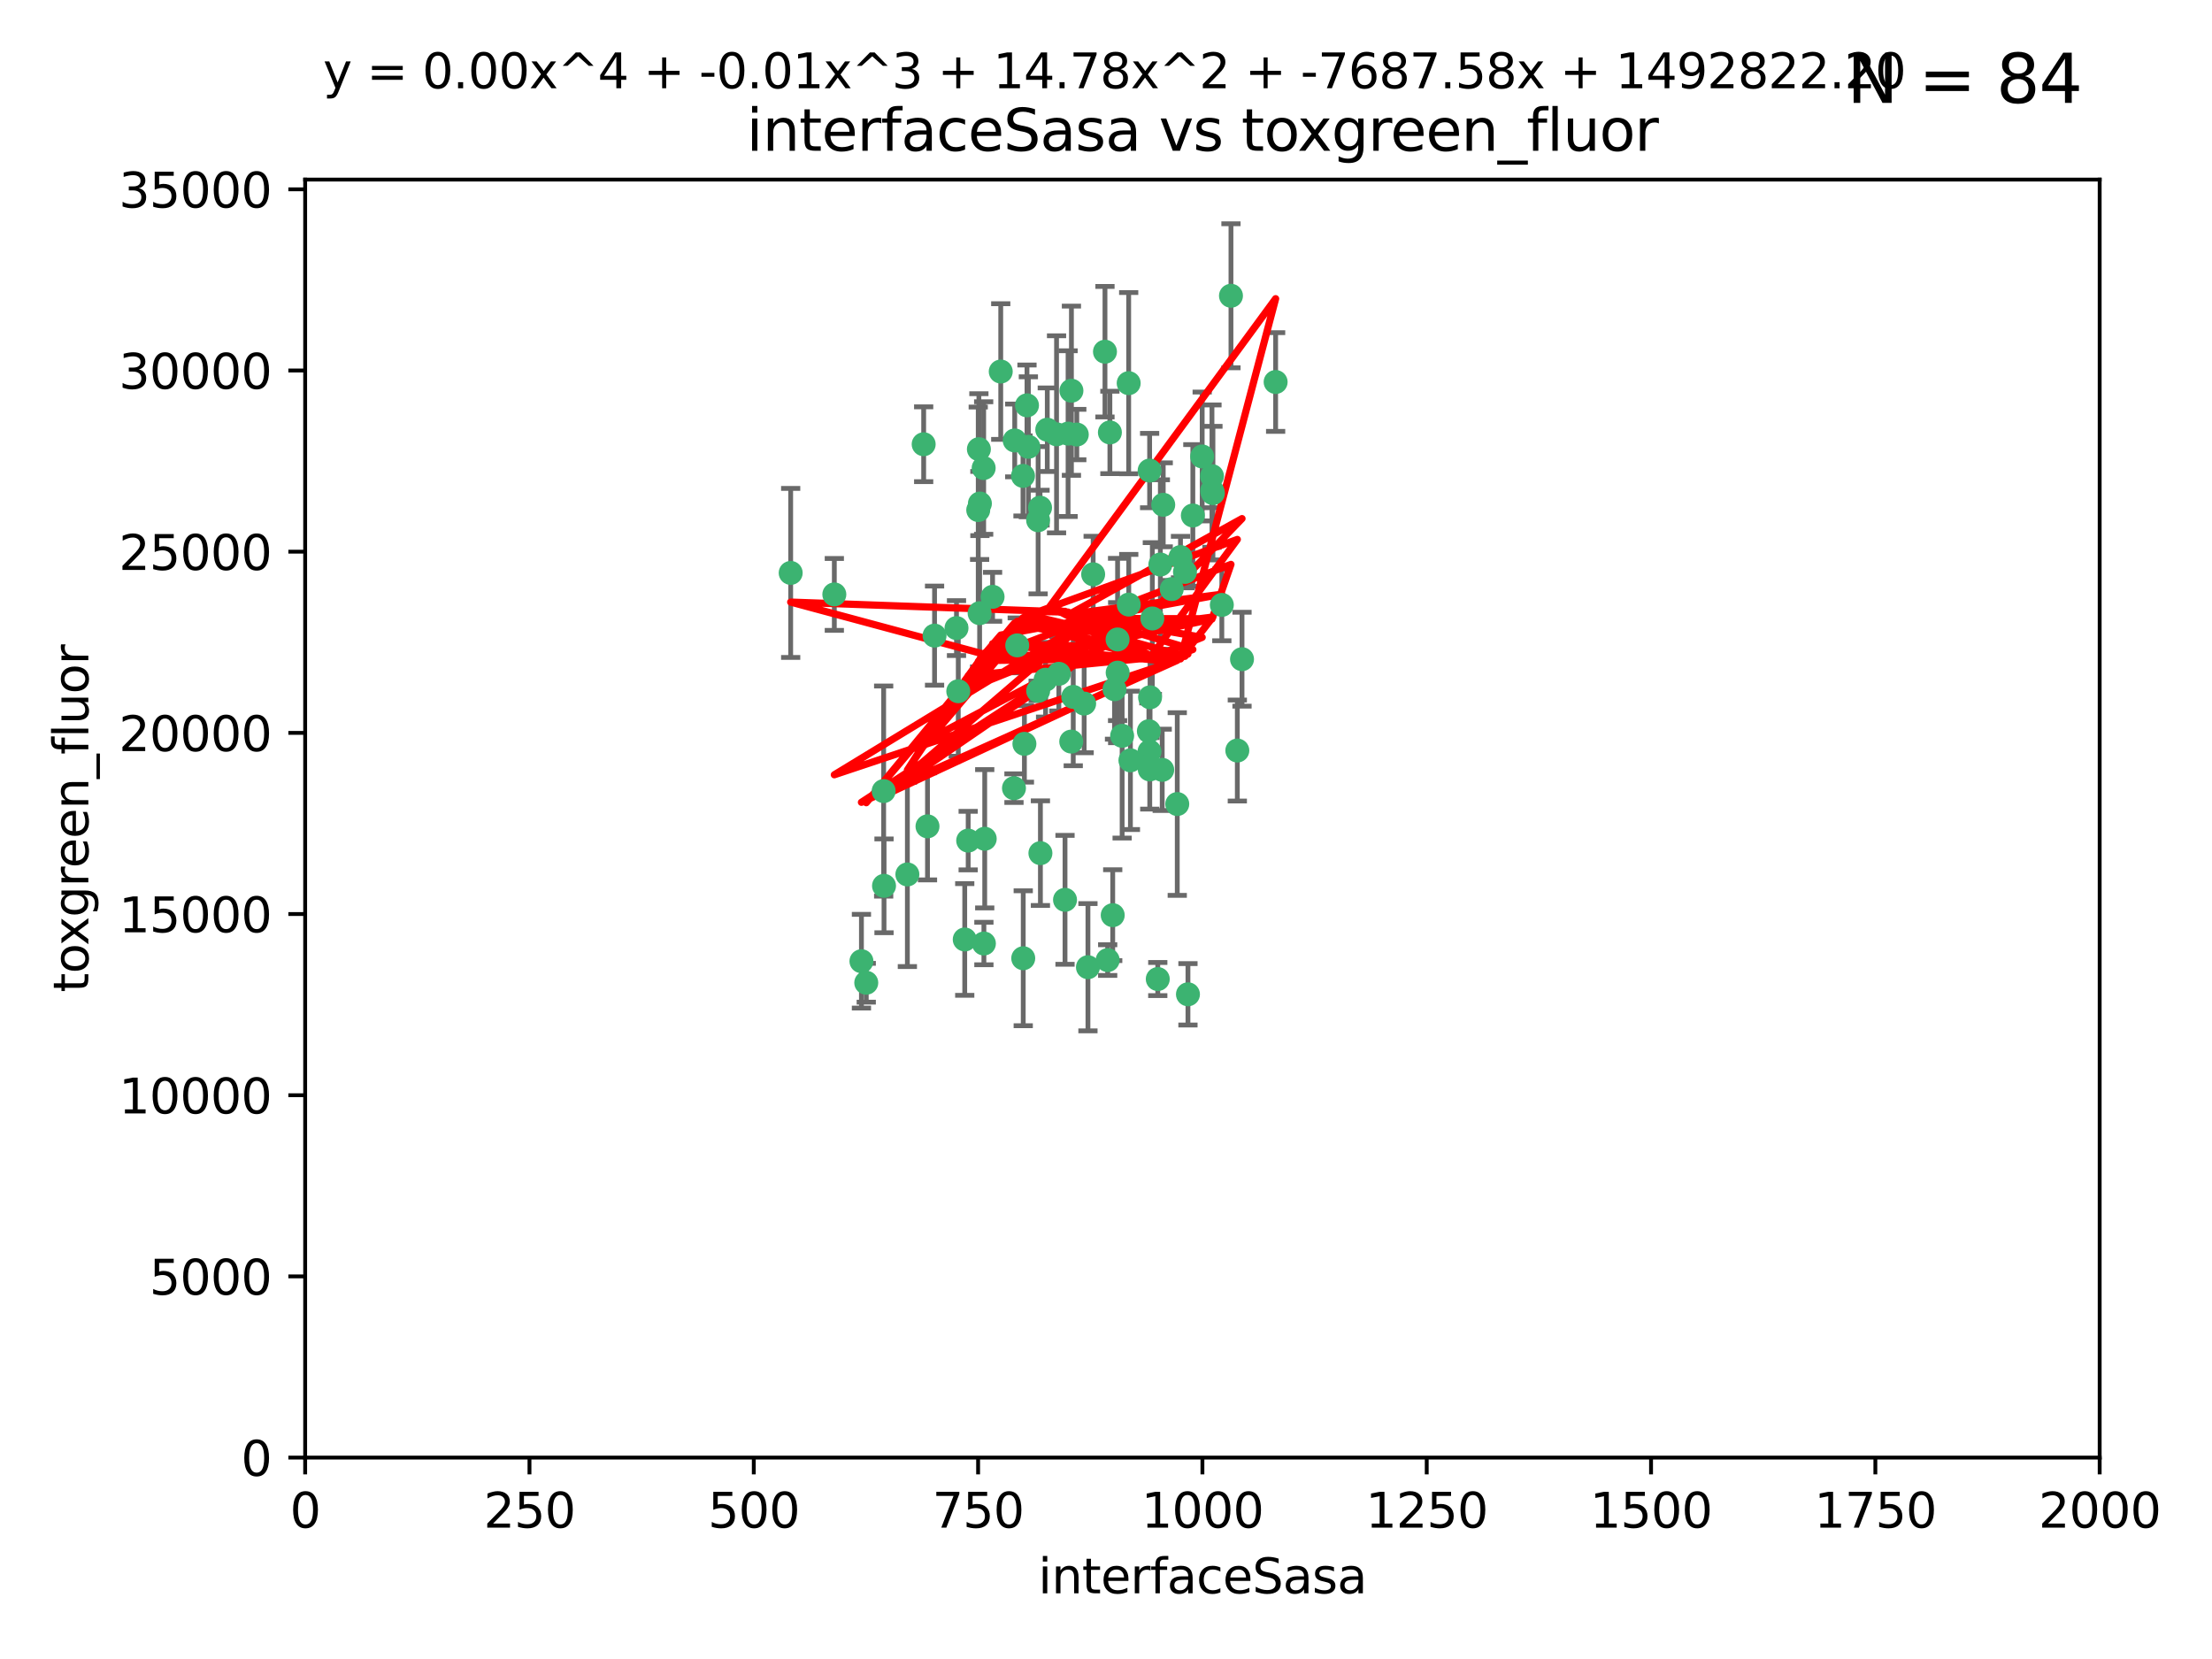 <?xml version="1.0" encoding="utf-8" standalone="no"?>
<!DOCTYPE svg PUBLIC "-//W3C//DTD SVG 1.1//EN"
  "http://www.w3.org/Graphics/SVG/1.1/DTD/svg11.dtd">
<svg xmlns:xlink="http://www.w3.org/1999/xlink" width="460.8pt" height="345.6pt" viewBox="0 0 460.8 345.6" xmlns="http://www.w3.org/2000/svg" version="1.1">
 <defs>
  <style type="text/css">*{stroke-linejoin: round; stroke-linecap: butt}</style>
 </defs>
 <g id="figure_1">
  <g id="patch_1">
   <path d="M 0 345.6 
L 460.8 345.6 
L 460.8 0 
L 0 0 
z
" style="fill: #ffffff"/>
  </g>
  <g id="axes_1">
   <g id="patch_2">
    <path d="M 63.571 303.64 
L 437.4 303.64 
L 437.4 37.411 
L 63.571 37.411 
z
" style="fill: #ffffff"/>
   </g>
   <g id="PathCollection_1">
    <defs>
     <path id="m59495d3cf3" d="M 0 1.118 
C 0.297 1.118 0.581 1 0.791 0.791 
C 1 0.581 1.118 0.297 1.118 0 
C 1.118 -0.297 1 -0.581 0.791 -0.791 
C 0.581 -1 0.297 -1.118 0 -1.118 
C -0.297 -1.118 -0.581 -1 -0.791 -0.791 
C -1 -0.581 -1.118 -0.297 -1.118 0 
C -1.118 0.297 -1 0.581 -0.791 0.791 
C -0.581 1 -0.297 1.118 0 1.118 
z
" style="stroke: #3cb371"/>
    </defs>
    <g clip-path="url(#pca4c9812a0)">
     <use xlink:href="#m59495d3cf3" x="242.323" y="105.159" style="fill: #3cb371; stroke: #3cb371"/>
     <use xlink:href="#m59495d3cf3" x="239.489" y="98.026" style="fill: #3cb371; stroke: #3cb371"/>
     <use xlink:href="#m59495d3cf3" x="250.437" y="95.094" style="fill: #3cb371; stroke: #3cb371"/>
     <use xlink:href="#m59495d3cf3" x="218.168" y="89.516" style="fill: #3cb371; stroke: #3cb371"/>
     <use xlink:href="#m59495d3cf3" x="265.738" y="79.578" style="fill: #3cb371; stroke: #3cb371"/>
     <use xlink:href="#m59495d3cf3" x="245.919" y="116.045" style="fill: #3cb371; stroke: #3cb371"/>
     <use xlink:href="#m59495d3cf3" x="252.676" y="102.727" style="fill: #3cb371; stroke: #3cb371"/>
     <use xlink:href="#m59495d3cf3" x="230.187" y="73.266" style="fill: #3cb371; stroke: #3cb371"/>
     <use xlink:href="#m59495d3cf3" x="240.054" y="128.839" style="fill: #3cb371; stroke: #3cb371"/>
     <use xlink:href="#m59495d3cf3" x="246.854" y="119.146" style="fill: #3cb371; stroke: #3cb371"/>
     <use xlink:href="#m59495d3cf3" x="231.8" y="190.648" style="fill: #3cb371; stroke: #3cb371"/>
     <use xlink:href="#m59495d3cf3" x="223.198" y="81.394" style="fill: #3cb371; stroke: #3cb371"/>
     <use xlink:href="#m59495d3cf3" x="258.734" y="137.321" style="fill: #3cb371; stroke: #3cb371"/>
     <use xlink:href="#m59495d3cf3" x="233.762" y="153.285" style="fill: #3cb371; stroke: #3cb371"/>
     <use xlink:href="#m59495d3cf3" x="235.488" y="158.394" style="fill: #3cb371; stroke: #3cb371"/>
     <use xlink:href="#m59495d3cf3" x="211.385" y="91.754" style="fill: #3cb371; stroke: #3cb371"/>
     <use xlink:href="#m59495d3cf3" x="235.142" y="125.947" style="fill: #3cb371; stroke: #3cb371"/>
     <use xlink:href="#m59495d3cf3" x="220.097" y="90.475" style="fill: #3cb371; stroke: #3cb371"/>
     <use xlink:href="#m59495d3cf3" x="223.161" y="154.483" style="fill: #3cb371; stroke: #3cb371"/>
     <use xlink:href="#m59495d3cf3" x="248.491" y="107.386" style="fill: #3cb371; stroke: #3cb371"/>
     <use xlink:href="#m59495d3cf3" x="241.725" y="117.601" style="fill: #3cb371; stroke: #3cb371"/>
     <use xlink:href="#m59495d3cf3" x="225.848" y="146.564" style="fill: #3cb371; stroke: #3cb371"/>
     <use xlink:href="#m59495d3cf3" x="252.51" y="102.24" style="fill: #3cb371; stroke: #3cb371"/>
     <use xlink:href="#m59495d3cf3" x="227.725" y="119.635" style="fill: #3cb371; stroke: #3cb371"/>
     <use xlink:href="#m59495d3cf3" x="235.125" y="79.819" style="fill: #3cb371; stroke: #3cb371"/>
     <use xlink:href="#m59495d3cf3" x="206.772" y="124.329" style="fill: #3cb371; stroke: #3cb371"/>
     <use xlink:href="#m59495d3cf3" x="244.091" y="122.72" style="fill: #3cb371; stroke: #3cb371"/>
     <use xlink:href="#m59495d3cf3" x="241.185" y="203.953" style="fill: #3cb371; stroke: #3cb371"/>
     <use xlink:href="#m59495d3cf3" x="211.908" y="134.443" style="fill: #3cb371; stroke: #3cb371"/>
     <use xlink:href="#m59495d3cf3" x="231.211" y="90.084" style="fill: #3cb371; stroke: #3cb371"/>
     <use xlink:href="#m59495d3cf3" x="214.228" y="93.08" style="fill: #3cb371; stroke: #3cb371"/>
     <use xlink:href="#m59495d3cf3" x="213.404" y="154.954" style="fill: #3cb371; stroke: #3cb371"/>
     <use xlink:href="#m59495d3cf3" x="204.131" y="104.896" style="fill: #3cb371; stroke: #3cb371"/>
     <use xlink:href="#m59495d3cf3" x="239.465" y="156.559" style="fill: #3cb371; stroke: #3cb371"/>
     <use xlink:href="#m59495d3cf3" x="257.757" y="156.348" style="fill: #3cb371; stroke: #3cb371"/>
     <use xlink:href="#m59495d3cf3" x="216.658" y="105.756" style="fill: #3cb371; stroke: #3cb371"/>
     <use xlink:href="#m59495d3cf3" x="204.916" y="97.498" style="fill: #3cb371; stroke: #3cb371"/>
     <use xlink:href="#m59495d3cf3" x="192.417" y="92.545" style="fill: #3cb371; stroke: #3cb371"/>
     <use xlink:href="#m59495d3cf3" x="216.269" y="143.916" style="fill: #3cb371; stroke: #3cb371"/>
     <use xlink:href="#m59495d3cf3" x="222.501" y="90.332" style="fill: #3cb371; stroke: #3cb371"/>
     <use xlink:href="#m59495d3cf3" x="230.751" y="200.005" style="fill: #3cb371; stroke: #3cb371"/>
     <use xlink:href="#m59495d3cf3" x="199.256" y="130.84" style="fill: #3cb371; stroke: #3cb371"/>
     <use xlink:href="#m59495d3cf3" x="213.159" y="199.62" style="fill: #3cb371; stroke: #3cb371"/>
     <use xlink:href="#m59495d3cf3" x="216.26" y="108.373" style="fill: #3cb371; stroke: #3cb371"/>
     <use xlink:href="#m59495d3cf3" x="220.577" y="140.37" style="fill: #3cb371; stroke: #3cb371"/>
     <use xlink:href="#m59495d3cf3" x="242.11" y="160.372" style="fill: #3cb371; stroke: #3cb371"/>
     <use xlink:href="#m59495d3cf3" x="223.577" y="145.178" style="fill: #3cb371; stroke: #3cb371"/>
     <use xlink:href="#m59495d3cf3" x="254.529" y="126.015" style="fill: #3cb371; stroke: #3cb371"/>
     <use xlink:href="#m59495d3cf3" x="208.473" y="77.397" style="fill: #3cb371; stroke: #3cb371"/>
     <use xlink:href="#m59495d3cf3" x="203.92" y="93.572" style="fill: #3cb371; stroke: #3cb371"/>
     <use xlink:href="#m59495d3cf3" x="239.332" y="152.32" style="fill: #3cb371; stroke: #3cb371"/>
     <use xlink:href="#m59495d3cf3" x="204.073" y="127.738" style="fill: #3cb371; stroke: #3cb371"/>
     <use xlink:href="#m59495d3cf3" x="239.579" y="145.262" style="fill: #3cb371; stroke: #3cb371"/>
     <use xlink:href="#m59495d3cf3" x="221.863" y="187.448" style="fill: #3cb371; stroke: #3cb371"/>
     <use xlink:href="#m59495d3cf3" x="232.833" y="140.122" style="fill: #3cb371; stroke: #3cb371"/>
     <use xlink:href="#m59495d3cf3" x="252.476" y="99.184" style="fill: #3cb371; stroke: #3cb371"/>
     <use xlink:href="#m59495d3cf3" x="256.433" y="61.614" style="fill: #3cb371; stroke: #3cb371"/>
     <use xlink:href="#m59495d3cf3" x="203.785" y="106.253" style="fill: #3cb371; stroke: #3cb371"/>
     <use xlink:href="#m59495d3cf3" x="213.94" y="84.44" style="fill: #3cb371; stroke: #3cb371"/>
     <use xlink:href="#m59495d3cf3" x="194.686" y="132.411" style="fill: #3cb371; stroke: #3cb371"/>
     <use xlink:href="#m59495d3cf3" x="213.11" y="99.14" style="fill: #3cb371; stroke: #3cb371"/>
     <use xlink:href="#m59495d3cf3" x="180.458" y="204.723" style="fill: #3cb371; stroke: #3cb371"/>
     <use xlink:href="#m59495d3cf3" x="211.23" y="164.19" style="fill: #3cb371; stroke: #3cb371"/>
     <use xlink:href="#m59495d3cf3" x="199.626" y="143.999" style="fill: #3cb371; stroke: #3cb371"/>
     <use xlink:href="#m59495d3cf3" x="189.023" y="182.16" style="fill: #3cb371; stroke: #3cb371"/>
     <use xlink:href="#m59495d3cf3" x="193.215" y="172.143" style="fill: #3cb371; stroke: #3cb371"/>
     <use xlink:href="#m59495d3cf3" x="232.811" y="133.213" style="fill: #3cb371; stroke: #3cb371"/>
     <use xlink:href="#m59495d3cf3" x="224.314" y="90.523" style="fill: #3cb371; stroke: #3cb371"/>
     <use xlink:href="#m59495d3cf3" x="239.516" y="160.289" style="fill: #3cb371; stroke: #3cb371"/>
     <use xlink:href="#m59495d3cf3" x="204.964" y="196.552" style="fill: #3cb371; stroke: #3cb371"/>
     <use xlink:href="#m59495d3cf3" x="164.714" y="119.349" style="fill: #3cb371; stroke: #3cb371"/>
     <use xlink:href="#m59495d3cf3" x="216.738" y="177.728" style="fill: #3cb371; stroke: #3cb371"/>
     <use xlink:href="#m59495d3cf3" x="200.972" y="195.709" style="fill: #3cb371; stroke: #3cb371"/>
     <use xlink:href="#m59495d3cf3" x="205.136" y="174.728" style="fill: #3cb371; stroke: #3cb371"/>
     <use xlink:href="#m59495d3cf3" x="217.815" y="141.593" style="fill: #3cb371; stroke: #3cb371"/>
     <use xlink:href="#m59495d3cf3" x="201.69" y="175.112" style="fill: #3cb371; stroke: #3cb371"/>
     <use xlink:href="#m59495d3cf3" x="247.473" y="207.131" style="fill: #3cb371; stroke: #3cb371"/>
     <use xlink:href="#m59495d3cf3" x="184.082" y="164.794" style="fill: #3cb371; stroke: #3cb371"/>
     <use xlink:href="#m59495d3cf3" x="232.174" y="143.576" style="fill: #3cb371; stroke: #3cb371"/>
     <use xlink:href="#m59495d3cf3" x="179.453" y="200.236" style="fill: #3cb371; stroke: #3cb371"/>
     <use xlink:href="#m59495d3cf3" x="245.245" y="167.495" style="fill: #3cb371; stroke: #3cb371"/>
     <use xlink:href="#m59495d3cf3" x="173.806" y="123.828" style="fill: #3cb371; stroke: #3cb371"/>
     <use xlink:href="#m59495d3cf3" x="226.639" y="201.488" style="fill: #3cb371; stroke: #3cb371"/>
     <use xlink:href="#m59495d3cf3" x="184.157" y="184.534" style="fill: #3cb371; stroke: #3cb371"/>
    </g>
   </g>
   <g id="matplotlib.axis_1">
    <g id="xtick_1">
     <g id="line2d_1">
      <defs>
       <path id="ma7389b243f" d="M 0 0 
L 0 3.5 
" style="stroke: #000000; stroke-width: 0.8"/>
      </defs>
      <g>
       <use xlink:href="#ma7389b243f" x="63.571" y="303.64" style="stroke: #000000; stroke-width: 0.8"/>
      </g>
     </g>
     <g id="text_1">
      <!-- 0 -->
      <g transform="translate(60.39 318.238)scale(0.1 -0.1)">
       <defs>
        <path id="DejaVuSans-30" d="M 2034 4250 
Q 1547 4250 1301 3770 
Q 1056 3291 1056 2328 
Q 1056 1369 1301 889 
Q 1547 409 2034 409 
Q 2525 409 2770 889 
Q 3016 1369 3016 2328 
Q 3016 3291 2770 3770 
Q 2525 4250 2034 4250 
z
M 2034 4750 
Q 2819 4750 3233 4129 
Q 3647 3509 3647 2328 
Q 3647 1150 3233 529 
Q 2819 -91 2034 -91 
Q 1250 -91 836 529 
Q 422 1150 422 2328 
Q 422 3509 836 4129 
Q 1250 4750 2034 4750 
z
" transform="scale(0.016)"/>
       </defs>
       <use xlink:href="#DejaVuSans-30"/>
      </g>
     </g>
    </g>
    <g id="xtick_2">
     <g id="line2d_2">
      <g>
       <use xlink:href="#ma7389b243f" x="110.3" y="303.64" style="stroke: #000000; stroke-width: 0.8"/>
      </g>
     </g>
     <g id="text_2">
      <!-- 250 -->
      <g transform="translate(100.756 318.238)scale(0.1 -0.1)">
       <defs>
        <path id="DejaVuSans-32" d="M 1228 531 
L 3431 531 
L 3431 0 
L 469 0 
L 469 531 
Q 828 903 1448 1529 
Q 2069 2156 2228 2338 
Q 2531 2678 2651 2914 
Q 2772 3150 2772 3378 
Q 2772 3750 2511 3984 
Q 2250 4219 1831 4219 
Q 1534 4219 1204 4116 
Q 875 4013 500 3803 
L 500 4441 
Q 881 4594 1212 4672 
Q 1544 4750 1819 4750 
Q 2544 4750 2975 4387 
Q 3406 4025 3406 3419 
Q 3406 3131 3298 2873 
Q 3191 2616 2906 2266 
Q 2828 2175 2409 1742 
Q 1991 1309 1228 531 
z
" transform="scale(0.016)"/>
        <path id="DejaVuSans-35" d="M 691 4666 
L 3169 4666 
L 3169 4134 
L 1269 4134 
L 1269 2991 
Q 1406 3038 1543 3061 
Q 1681 3084 1819 3084 
Q 2600 3084 3056 2656 
Q 3513 2228 3513 1497 
Q 3513 744 3044 326 
Q 2575 -91 1722 -91 
Q 1428 -91 1123 -41 
Q 819 9 494 109 
L 494 744 
Q 775 591 1075 516 
Q 1375 441 1709 441 
Q 2250 441 2565 725 
Q 2881 1009 2881 1497 
Q 2881 1984 2565 2268 
Q 2250 2553 1709 2553 
Q 1456 2553 1204 2497 
Q 953 2441 691 2322 
L 691 4666 
z
" transform="scale(0.016)"/>
       </defs>
       <use xlink:href="#DejaVuSans-32"/>
       <use xlink:href="#DejaVuSans-35" x="63.623"/>
       <use xlink:href="#DejaVuSans-30" x="127.246"/>
      </g>
     </g>
    </g>
    <g id="xtick_3">
     <g id="line2d_3">
      <g>
       <use xlink:href="#ma7389b243f" x="157.028" y="303.64" style="stroke: #000000; stroke-width: 0.8"/>
      </g>
     </g>
     <g id="text_3">
      <!-- 500 -->
      <g transform="translate(147.485 318.238)scale(0.1 -0.1)">
       <use xlink:href="#DejaVuSans-35"/>
       <use xlink:href="#DejaVuSans-30" x="63.623"/>
       <use xlink:href="#DejaVuSans-30" x="127.246"/>
      </g>
     </g>
    </g>
    <g id="xtick_4">
     <g id="line2d_4">
      <g>
       <use xlink:href="#ma7389b243f" x="203.757" y="303.64" style="stroke: #000000; stroke-width: 0.8"/>
      </g>
     </g>
     <g id="text_4">
      <!-- 750 -->
      <g transform="translate(194.213 318.238)scale(0.1 -0.1)">
       <defs>
        <path id="DejaVuSans-37" d="M 525 4666 
L 3525 4666 
L 3525 4397 
L 1831 0 
L 1172 0 
L 2766 4134 
L 525 4134 
L 525 4666 
z
" transform="scale(0.016)"/>
       </defs>
       <use xlink:href="#DejaVuSans-37"/>
       <use xlink:href="#DejaVuSans-35" x="63.623"/>
       <use xlink:href="#DejaVuSans-30" x="127.246"/>
      </g>
     </g>
    </g>
    <g id="xtick_5">
     <g id="line2d_5">
      <g>
       <use xlink:href="#ma7389b243f" x="250.486" y="303.64" style="stroke: #000000; stroke-width: 0.8"/>
      </g>
     </g>
     <g id="text_5">
      <!-- 1000 -->
      <g transform="translate(237.761 318.238)scale(0.1 -0.1)">
       <defs>
        <path id="DejaVuSans-31" d="M 794 531 
L 1825 531 
L 1825 4091 
L 703 3866 
L 703 4441 
L 1819 4666 
L 2450 4666 
L 2450 531 
L 3481 531 
L 3481 0 
L 794 0 
L 794 531 
z
" transform="scale(0.016)"/>
       </defs>
       <use xlink:href="#DejaVuSans-31"/>
       <use xlink:href="#DejaVuSans-30" x="63.623"/>
       <use xlink:href="#DejaVuSans-30" x="127.246"/>
       <use xlink:href="#DejaVuSans-30" x="190.869"/>
      </g>
     </g>
    </g>
    <g id="xtick_6">
     <g id="line2d_6">
      <g>
       <use xlink:href="#ma7389b243f" x="297.214" y="303.64" style="stroke: #000000; stroke-width: 0.8"/>
      </g>
     </g>
     <g id="text_6">
      <!-- 1250 -->
      <g transform="translate(284.489 318.238)scale(0.1 -0.1)">
       <use xlink:href="#DejaVuSans-31"/>
       <use xlink:href="#DejaVuSans-32" x="63.623"/>
       <use xlink:href="#DejaVuSans-35" x="127.246"/>
       <use xlink:href="#DejaVuSans-30" x="190.869"/>
      </g>
     </g>
    </g>
    <g id="xtick_7">
     <g id="line2d_7">
      <g>
       <use xlink:href="#ma7389b243f" x="343.943" y="303.64" style="stroke: #000000; stroke-width: 0.8"/>
      </g>
     </g>
     <g id="text_7">
      <!-- 1500 -->
      <g transform="translate(331.218 318.238)scale(0.1 -0.1)">
       <use xlink:href="#DejaVuSans-31"/>
       <use xlink:href="#DejaVuSans-35" x="63.623"/>
       <use xlink:href="#DejaVuSans-30" x="127.246"/>
       <use xlink:href="#DejaVuSans-30" x="190.869"/>
      </g>
     </g>
    </g>
    <g id="xtick_8">
     <g id="line2d_8">
      <g>
       <use xlink:href="#ma7389b243f" x="390.671" y="303.64" style="stroke: #000000; stroke-width: 0.8"/>
      </g>
     </g>
     <g id="text_8">
      <!-- 1750 -->
      <g transform="translate(377.946 318.238)scale(0.1 -0.1)">
       <use xlink:href="#DejaVuSans-31"/>
       <use xlink:href="#DejaVuSans-37" x="63.623"/>
       <use xlink:href="#DejaVuSans-35" x="127.246"/>
       <use xlink:href="#DejaVuSans-30" x="190.869"/>
      </g>
     </g>
    </g>
    <g id="xtick_9">
     <g id="line2d_9">
      <g>
       <use xlink:href="#ma7389b243f" x="437.4" y="303.64" style="stroke: #000000; stroke-width: 0.8"/>
      </g>
     </g>
     <g id="text_9">
      <!-- 2000 -->
      <g transform="translate(424.675 318.238)scale(0.1 -0.1)">
       <use xlink:href="#DejaVuSans-32"/>
       <use xlink:href="#DejaVuSans-30" x="63.623"/>
       <use xlink:href="#DejaVuSans-30" x="127.246"/>
       <use xlink:href="#DejaVuSans-30" x="190.869"/>
      </g>
     </g>
    </g>
    <g id="text_10">
     <!-- interfaceSasa -->
     <g transform="translate(216.279 331.917)scale(0.1 -0.1)">
      <defs>
       <path id="DejaVuSans-69" d="M 603 3500 
L 1178 3500 
L 1178 0 
L 603 0 
L 603 3500 
z
M 603 4863 
L 1178 4863 
L 1178 4134 
L 603 4134 
L 603 4863 
z
" transform="scale(0.016)"/>
       <path id="DejaVuSans-6e" d="M 3513 2113 
L 3513 0 
L 2938 0 
L 2938 2094 
Q 2938 2591 2744 2837 
Q 2550 3084 2163 3084 
Q 1697 3084 1428 2787 
Q 1159 2491 1159 1978 
L 1159 0 
L 581 0 
L 581 3500 
L 1159 3500 
L 1159 2956 
Q 1366 3272 1645 3428 
Q 1925 3584 2291 3584 
Q 2894 3584 3203 3211 
Q 3513 2838 3513 2113 
z
" transform="scale(0.016)"/>
       <path id="DejaVuSans-74" d="M 1172 4494 
L 1172 3500 
L 2356 3500 
L 2356 3053 
L 1172 3053 
L 1172 1153 
Q 1172 725 1289 603 
Q 1406 481 1766 481 
L 2356 481 
L 2356 0 
L 1766 0 
Q 1100 0 847 248 
Q 594 497 594 1153 
L 594 3053 
L 172 3053 
L 172 3500 
L 594 3500 
L 594 4494 
L 1172 4494 
z
" transform="scale(0.016)"/>
       <path id="DejaVuSans-65" d="M 3597 1894 
L 3597 1613 
L 953 1613 
Q 991 1019 1311 708 
Q 1631 397 2203 397 
Q 2534 397 2845 478 
Q 3156 559 3463 722 
L 3463 178 
Q 3153 47 2828 -22 
Q 2503 -91 2169 -91 
Q 1331 -91 842 396 
Q 353 884 353 1716 
Q 353 2575 817 3079 
Q 1281 3584 2069 3584 
Q 2775 3584 3186 3129 
Q 3597 2675 3597 1894 
z
M 3022 2063 
Q 3016 2534 2758 2815 
Q 2500 3097 2075 3097 
Q 1594 3097 1305 2825 
Q 1016 2553 972 2059 
L 3022 2063 
z
" transform="scale(0.016)"/>
       <path id="DejaVuSans-72" d="M 2631 2963 
Q 2534 3019 2420 3045 
Q 2306 3072 2169 3072 
Q 1681 3072 1420 2755 
Q 1159 2438 1159 1844 
L 1159 0 
L 581 0 
L 581 3500 
L 1159 3500 
L 1159 2956 
Q 1341 3275 1631 3429 
Q 1922 3584 2338 3584 
Q 2397 3584 2469 3576 
Q 2541 3569 2628 3553 
L 2631 2963 
z
" transform="scale(0.016)"/>
       <path id="DejaVuSans-66" d="M 2375 4863 
L 2375 4384 
L 1825 4384 
Q 1516 4384 1395 4259 
Q 1275 4134 1275 3809 
L 1275 3500 
L 2222 3500 
L 2222 3053 
L 1275 3053 
L 1275 0 
L 697 0 
L 697 3053 
L 147 3053 
L 147 3500 
L 697 3500 
L 697 3744 
Q 697 4328 969 4595 
Q 1241 4863 1831 4863 
L 2375 4863 
z
" transform="scale(0.016)"/>
       <path id="DejaVuSans-61" d="M 2194 1759 
Q 1497 1759 1228 1600 
Q 959 1441 959 1056 
Q 959 750 1161 570 
Q 1363 391 1709 391 
Q 2188 391 2477 730 
Q 2766 1069 2766 1631 
L 2766 1759 
L 2194 1759 
z
M 3341 1997 
L 3341 0 
L 2766 0 
L 2766 531 
Q 2569 213 2275 61 
Q 1981 -91 1556 -91 
Q 1019 -91 701 211 
Q 384 513 384 1019 
Q 384 1609 779 1909 
Q 1175 2209 1959 2209 
L 2766 2209 
L 2766 2266 
Q 2766 2663 2505 2880 
Q 2244 3097 1772 3097 
Q 1472 3097 1187 3025 
Q 903 2953 641 2809 
L 641 3341 
Q 956 3463 1253 3523 
Q 1550 3584 1831 3584 
Q 2591 3584 2966 3190 
Q 3341 2797 3341 1997 
z
" transform="scale(0.016)"/>
       <path id="DejaVuSans-63" d="M 3122 3366 
L 3122 2828 
Q 2878 2963 2633 3030 
Q 2388 3097 2138 3097 
Q 1578 3097 1268 2742 
Q 959 2388 959 1747 
Q 959 1106 1268 751 
Q 1578 397 2138 397 
Q 2388 397 2633 464 
Q 2878 531 3122 666 
L 3122 134 
Q 2881 22 2623 -34 
Q 2366 -91 2075 -91 
Q 1284 -91 818 406 
Q 353 903 353 1747 
Q 353 2603 823 3093 
Q 1294 3584 2113 3584 
Q 2378 3584 2631 3529 
Q 2884 3475 3122 3366 
z
" transform="scale(0.016)"/>
       <path id="DejaVuSans-53" d="M 3425 4513 
L 3425 3897 
Q 3066 4069 2747 4153 
Q 2428 4238 2131 4238 
Q 1616 4238 1336 4038 
Q 1056 3838 1056 3469 
Q 1056 3159 1242 3001 
Q 1428 2844 1947 2747 
L 2328 2669 
Q 3034 2534 3370 2195 
Q 3706 1856 3706 1288 
Q 3706 609 3251 259 
Q 2797 -91 1919 -91 
Q 1588 -91 1214 -16 
Q 841 59 441 206 
L 441 856 
Q 825 641 1194 531 
Q 1563 422 1919 422 
Q 2459 422 2753 634 
Q 3047 847 3047 1241 
Q 3047 1584 2836 1778 
Q 2625 1972 2144 2069 
L 1759 2144 
Q 1053 2284 737 2584 
Q 422 2884 422 3419 
Q 422 4038 858 4394 
Q 1294 4750 2059 4750 
Q 2388 4750 2728 4690 
Q 3069 4631 3425 4513 
z
" transform="scale(0.016)"/>
       <path id="DejaVuSans-73" d="M 2834 3397 
L 2834 2853 
Q 2591 2978 2328 3040 
Q 2066 3103 1784 3103 
Q 1356 3103 1142 2972 
Q 928 2841 928 2578 
Q 928 2378 1081 2264 
Q 1234 2150 1697 2047 
L 1894 2003 
Q 2506 1872 2764 1633 
Q 3022 1394 3022 966 
Q 3022 478 2636 193 
Q 2250 -91 1575 -91 
Q 1294 -91 989 -36 
Q 684 19 347 128 
L 347 722 
Q 666 556 975 473 
Q 1284 391 1588 391 
Q 1994 391 2212 530 
Q 2431 669 2431 922 
Q 2431 1156 2273 1281 
Q 2116 1406 1581 1522 
L 1381 1569 
Q 847 1681 609 1914 
Q 372 2147 372 2553 
Q 372 3047 722 3315 
Q 1072 3584 1716 3584 
Q 2034 3584 2315 3537 
Q 2597 3491 2834 3397 
z
" transform="scale(0.016)"/>
      </defs>
      <use xlink:href="#DejaVuSans-69"/>
      <use xlink:href="#DejaVuSans-6e" x="27.783"/>
      <use xlink:href="#DejaVuSans-74" x="91.162"/>
      <use xlink:href="#DejaVuSans-65" x="130.371"/>
      <use xlink:href="#DejaVuSans-72" x="191.895"/>
      <use xlink:href="#DejaVuSans-66" x="233.008"/>
      <use xlink:href="#DejaVuSans-61" x="268.213"/>
      <use xlink:href="#DejaVuSans-63" x="329.492"/>
      <use xlink:href="#DejaVuSans-65" x="384.473"/>
      <use xlink:href="#DejaVuSans-53" x="445.996"/>
      <use xlink:href="#DejaVuSans-61" x="509.473"/>
      <use xlink:href="#DejaVuSans-73" x="570.752"/>
      <use xlink:href="#DejaVuSans-61" x="622.852"/>
     </g>
    </g>
   </g>
   <g id="matplotlib.axis_2">
    <g id="ytick_1">
     <g id="line2d_10">
      <defs>
       <path id="m8509459e60" d="M 0 0 
L -3.5 0 
" style="stroke: #000000; stroke-width: 0.8"/>
      </defs>
      <g>
       <use xlink:href="#m8509459e60" x="63.571" y="303.64" style="stroke: #000000; stroke-width: 0.8"/>
      </g>
     </g>
     <g id="text_11">
      <!-- 0 -->
      <g transform="translate(50.209 307.439)scale(0.1 -0.1)">
       <use xlink:href="#DejaVuSans-30"/>
      </g>
     </g>
    </g>
    <g id="ytick_2">
     <g id="line2d_11">
      <g>
       <use xlink:href="#m8509459e60" x="63.571" y="265.897" style="stroke: #000000; stroke-width: 0.8"/>
      </g>
     </g>
     <g id="text_12">
      <!-- 5000 -->
      <g transform="translate(31.121 269.696)scale(0.1 -0.1)">
       <use xlink:href="#DejaVuSans-35"/>
       <use xlink:href="#DejaVuSans-30" x="63.623"/>
       <use xlink:href="#DejaVuSans-30" x="127.246"/>
       <use xlink:href="#DejaVuSans-30" x="190.869"/>
      </g>
     </g>
    </g>
    <g id="ytick_3">
     <g id="line2d_12">
      <g>
       <use xlink:href="#m8509459e60" x="63.571" y="228.154" style="stroke: #000000; stroke-width: 0.8"/>
      </g>
     </g>
     <g id="text_13">
      <!-- 10000 -->
      <g transform="translate(24.759 231.953)scale(0.1 -0.1)">
       <use xlink:href="#DejaVuSans-31"/>
       <use xlink:href="#DejaVuSans-30" x="63.623"/>
       <use xlink:href="#DejaVuSans-30" x="127.246"/>
       <use xlink:href="#DejaVuSans-30" x="190.869"/>
       <use xlink:href="#DejaVuSans-30" x="254.492"/>
      </g>
     </g>
    </g>
    <g id="ytick_4">
     <g id="line2d_13">
      <g>
       <use xlink:href="#m8509459e60" x="63.571" y="190.411" style="stroke: #000000; stroke-width: 0.8"/>
      </g>
     </g>
     <g id="text_14">
      <!-- 15000 -->
      <g transform="translate(24.759 194.21)scale(0.1 -0.1)">
       <use xlink:href="#DejaVuSans-31"/>
       <use xlink:href="#DejaVuSans-35" x="63.623"/>
       <use xlink:href="#DejaVuSans-30" x="127.246"/>
       <use xlink:href="#DejaVuSans-30" x="190.869"/>
       <use xlink:href="#DejaVuSans-30" x="254.492"/>
      </g>
     </g>
    </g>
    <g id="ytick_5">
     <g id="line2d_14">
      <g>
       <use xlink:href="#m8509459e60" x="63.571" y="152.668" style="stroke: #000000; stroke-width: 0.8"/>
      </g>
     </g>
     <g id="text_15">
      <!-- 20000 -->
      <g transform="translate(24.759 156.467)scale(0.1 -0.1)">
       <use xlink:href="#DejaVuSans-32"/>
       <use xlink:href="#DejaVuSans-30" x="63.623"/>
       <use xlink:href="#DejaVuSans-30" x="127.246"/>
       <use xlink:href="#DejaVuSans-30" x="190.869"/>
       <use xlink:href="#DejaVuSans-30" x="254.492"/>
      </g>
     </g>
    </g>
    <g id="ytick_6">
     <g id="line2d_15">
      <g>
       <use xlink:href="#m8509459e60" x="63.571" y="114.925" style="stroke: #000000; stroke-width: 0.8"/>
      </g>
     </g>
     <g id="text_16">
      <!-- 25000 -->
      <g transform="translate(24.759 118.724)scale(0.1 -0.1)">
       <use xlink:href="#DejaVuSans-32"/>
       <use xlink:href="#DejaVuSans-35" x="63.623"/>
       <use xlink:href="#DejaVuSans-30" x="127.246"/>
       <use xlink:href="#DejaVuSans-30" x="190.869"/>
       <use xlink:href="#DejaVuSans-30" x="254.492"/>
      </g>
     </g>
    </g>
    <g id="ytick_7">
     <g id="line2d_16">
      <g>
       <use xlink:href="#m8509459e60" x="63.571" y="77.181" style="stroke: #000000; stroke-width: 0.8"/>
      </g>
     </g>
     <g id="text_17">
      <!-- 30000 -->
      <g transform="translate(24.759 80.981)scale(0.1 -0.1)">
       <defs>
        <path id="DejaVuSans-33" d="M 2597 2516 
Q 3050 2419 3304 2112 
Q 3559 1806 3559 1356 
Q 3559 666 3084 287 
Q 2609 -91 1734 -91 
Q 1441 -91 1130 -33 
Q 819 25 488 141 
L 488 750 
Q 750 597 1062 519 
Q 1375 441 1716 441 
Q 2309 441 2620 675 
Q 2931 909 2931 1356 
Q 2931 1769 2642 2001 
Q 2353 2234 1838 2234 
L 1294 2234 
L 1294 2753 
L 1863 2753 
Q 2328 2753 2575 2939 
Q 2822 3125 2822 3475 
Q 2822 3834 2567 4026 
Q 2313 4219 1838 4219 
Q 1578 4219 1281 4162 
Q 984 4106 628 3988 
L 628 4550 
Q 988 4650 1302 4700 
Q 1616 4750 1894 4750 
Q 2613 4750 3031 4423 
Q 3450 4097 3450 3541 
Q 3450 3153 3228 2886 
Q 3006 2619 2597 2516 
z
" transform="scale(0.016)"/>
       </defs>
       <use xlink:href="#DejaVuSans-33"/>
       <use xlink:href="#DejaVuSans-30" x="63.623"/>
       <use xlink:href="#DejaVuSans-30" x="127.246"/>
       <use xlink:href="#DejaVuSans-30" x="190.869"/>
       <use xlink:href="#DejaVuSans-30" x="254.492"/>
      </g>
     </g>
    </g>
    <g id="ytick_8">
     <g id="line2d_17">
      <g>
       <use xlink:href="#m8509459e60" x="63.571" y="39.438" style="stroke: #000000; stroke-width: 0.8"/>
      </g>
     </g>
     <g id="text_18">
      <!-- 35000 -->
      <g transform="translate(24.759 43.238)scale(0.1 -0.1)">
       <use xlink:href="#DejaVuSans-33"/>
       <use xlink:href="#DejaVuSans-35" x="63.623"/>
       <use xlink:href="#DejaVuSans-30" x="127.246"/>
       <use xlink:href="#DejaVuSans-30" x="190.869"/>
       <use xlink:href="#DejaVuSans-30" x="254.492"/>
      </g>
     </g>
    </g>
    <g id="text_19">
     <!-- toxgreen_fluor -->
     <g transform="translate(18.401 206.72)rotate(-90)scale(0.1 -0.1)">
      <defs>
       <path id="DejaVuSans-6f" d="M 1959 3097 
Q 1497 3097 1228 2736 
Q 959 2375 959 1747 
Q 959 1119 1226 758 
Q 1494 397 1959 397 
Q 2419 397 2687 759 
Q 2956 1122 2956 1747 
Q 2956 2369 2687 2733 
Q 2419 3097 1959 3097 
z
M 1959 3584 
Q 2709 3584 3137 3096 
Q 3566 2609 3566 1747 
Q 3566 888 3137 398 
Q 2709 -91 1959 -91 
Q 1206 -91 779 398 
Q 353 888 353 1747 
Q 353 2609 779 3096 
Q 1206 3584 1959 3584 
z
" transform="scale(0.016)"/>
       <path id="DejaVuSans-78" d="M 3513 3500 
L 2247 1797 
L 3578 0 
L 2900 0 
L 1881 1375 
L 863 0 
L 184 0 
L 1544 1831 
L 300 3500 
L 978 3500 
L 1906 2253 
L 2834 3500 
L 3513 3500 
z
" transform="scale(0.016)"/>
       <path id="DejaVuSans-67" d="M 2906 1791 
Q 2906 2416 2648 2759 
Q 2391 3103 1925 3103 
Q 1463 3103 1205 2759 
Q 947 2416 947 1791 
Q 947 1169 1205 825 
Q 1463 481 1925 481 
Q 2391 481 2648 825 
Q 2906 1169 2906 1791 
z
M 3481 434 
Q 3481 -459 3084 -895 
Q 2688 -1331 1869 -1331 
Q 1566 -1331 1297 -1286 
Q 1028 -1241 775 -1147 
L 775 -588 
Q 1028 -725 1275 -790 
Q 1522 -856 1778 -856 
Q 2344 -856 2625 -561 
Q 2906 -266 2906 331 
L 2906 616 
Q 2728 306 2450 153 
Q 2172 0 1784 0 
Q 1141 0 747 490 
Q 353 981 353 1791 
Q 353 2603 747 3093 
Q 1141 3584 1784 3584 
Q 2172 3584 2450 3431 
Q 2728 3278 2906 2969 
L 2906 3500 
L 3481 3500 
L 3481 434 
z
" transform="scale(0.016)"/>
       <path id="DejaVuSans-5f" d="M 3263 -1063 
L 3263 -1509 
L -63 -1509 
L -63 -1063 
L 3263 -1063 
z
" transform="scale(0.016)"/>
       <path id="DejaVuSans-6c" d="M 603 4863 
L 1178 4863 
L 1178 0 
L 603 0 
L 603 4863 
z
" transform="scale(0.016)"/>
       <path id="DejaVuSans-75" d="M 544 1381 
L 544 3500 
L 1119 3500 
L 1119 1403 
Q 1119 906 1312 657 
Q 1506 409 1894 409 
Q 2359 409 2629 706 
Q 2900 1003 2900 1516 
L 2900 3500 
L 3475 3500 
L 3475 0 
L 2900 0 
L 2900 538 
Q 2691 219 2414 64 
Q 2138 -91 1772 -91 
Q 1169 -91 856 284 
Q 544 659 544 1381 
z
M 1991 3584 
L 1991 3584 
z
" transform="scale(0.016)"/>
      </defs>
      <use xlink:href="#DejaVuSans-74"/>
      <use xlink:href="#DejaVuSans-6f" x="39.209"/>
      <use xlink:href="#DejaVuSans-78" x="97.266"/>
      <use xlink:href="#DejaVuSans-67" x="156.445"/>
      <use xlink:href="#DejaVuSans-72" x="219.922"/>
      <use xlink:href="#DejaVuSans-65" x="258.785"/>
      <use xlink:href="#DejaVuSans-65" x="320.309"/>
      <use xlink:href="#DejaVuSans-6e" x="381.832"/>
      <use xlink:href="#DejaVuSans-5f" x="445.211"/>
      <use xlink:href="#DejaVuSans-66" x="495.211"/>
      <use xlink:href="#DejaVuSans-6c" x="530.416"/>
      <use xlink:href="#DejaVuSans-75" x="558.199"/>
      <use xlink:href="#DejaVuSans-6f" x="621.578"/>
      <use xlink:href="#DejaVuSans-72" x="682.76"/>
     </g>
    </g>
   </g>
   <g id="LineCollection_1">
    <path d="M 242.323 113.901 
L 242.323 96.418 
" clip-path="url(#pca4c9812a0)" style="fill: none; stroke: #696969"/>
    <path d="M 239.489 105.772 
L 239.489 90.281 
" clip-path="url(#pca4c9812a0)" style="fill: none; stroke: #696969"/>
    <path d="M 250.437 108.514 
L 250.437 81.675 
" clip-path="url(#pca4c9812a0)" style="fill: none; stroke: #696969"/>
    <path d="M 218.168 98.217 
L 218.168 80.815 
" clip-path="url(#pca4c9812a0)" style="fill: none; stroke: #696969"/>
    <path d="M 265.738 89.863 
L 265.738 69.294 
" clip-path="url(#pca4c9812a0)" style="fill: none; stroke: #696969"/>
    <path d="M 245.919 120.361 
L 245.919 111.729 
" clip-path="url(#pca4c9812a0)" style="fill: none; stroke: #696969"/>
    <path d="M 252.676 116.638 
L 252.676 88.815 
" clip-path="url(#pca4c9812a0)" style="fill: none; stroke: #696969"/>
    <path d="M 230.187 86.861 
L 230.187 59.671 
" clip-path="url(#pca4c9812a0)" style="fill: none; stroke: #696969"/>
    <path d="M 240.054 144.637 
L 240.054 113.041 
" clip-path="url(#pca4c9812a0)" style="fill: none; stroke: #696969"/>
    <path d="M 246.854 122.449 
L 246.854 115.842 
" clip-path="url(#pca4c9812a0)" style="fill: none; stroke: #696969"/>
    <path d="M 231.8 200.118 
L 231.8 181.177 
" clip-path="url(#pca4c9812a0)" style="fill: none; stroke: #696969"/>
    <path d="M 223.198 99.017 
L 223.198 63.771 
" clip-path="url(#pca4c9812a0)" style="fill: none; stroke: #696969"/>
    <path d="M 258.734 147.102 
L 258.734 127.541 
" clip-path="url(#pca4c9812a0)" style="fill: none; stroke: #696969"/>
    <path d="M 233.762 174.582 
L 233.762 131.988 
" clip-path="url(#pca4c9812a0)" style="fill: none; stroke: #696969"/>
    <path d="M 235.488 172.807 
L 235.488 143.981 
" clip-path="url(#pca4c9812a0)" style="fill: none; stroke: #696969"/>
    <path d="M 211.385 99.334 
L 211.385 84.174 
" clip-path="url(#pca4c9812a0)" style="fill: none; stroke: #696969"/>
    <path d="M 235.142 136.397 
L 235.142 115.497 
" clip-path="url(#pca4c9812a0)" style="fill: none; stroke: #696969"/>
    <path d="M 220.097 111.003 
L 220.097 69.947 
" clip-path="url(#pca4c9812a0)" style="fill: none; stroke: #696969"/>
    <path d="M 223.161 155.048 
L 223.161 153.918 
" clip-path="url(#pca4c9812a0)" style="fill: none; stroke: #696969"/>
    <path d="M 248.491 122.155 
L 248.491 92.617 
" clip-path="url(#pca4c9812a0)" style="fill: none; stroke: #696969"/>
    <path d="M 241.725 135.26 
L 241.725 99.941 
" clip-path="url(#pca4c9812a0)" style="fill: none; stroke: #696969"/>
    <path d="M 225.848 156.807 
L 225.848 136.321 
" clip-path="url(#pca4c9812a0)" style="fill: none; stroke: #696969"/>
    <path d="M 252.51 105.772 
L 252.51 98.709 
" clip-path="url(#pca4c9812a0)" style="fill: none; stroke: #696969"/>
    <path d="M 227.725 127.554 
L 227.725 111.717 
" clip-path="url(#pca4c9812a0)" style="fill: none; stroke: #696969"/>
    <path d="M 235.125 98.693 
L 235.125 60.945 
" clip-path="url(#pca4c9812a0)" style="fill: none; stroke: #696969"/>
    <path d="M 206.772 129.426 
L 206.772 119.231 
" clip-path="url(#pca4c9812a0)" style="fill: none; stroke: #696969"/>
    <path d="M 244.091 124.514 
L 244.091 120.926 
" clip-path="url(#pca4c9812a0)" style="fill: none; stroke: #696969"/>
    <path d="M 241.185 207.405 
L 241.185 200.501 
" clip-path="url(#pca4c9812a0)" style="fill: none; stroke: #696969"/>
    <path d="M 211.908 140.163 
L 211.908 128.724 
" clip-path="url(#pca4c9812a0)" style="fill: none; stroke: #696969"/>
    <path d="M 231.211 98.668 
L 231.211 81.501 
" clip-path="url(#pca4c9812a0)" style="fill: none; stroke: #696969"/>
    <path d="M 214.228 107.664 
L 214.228 78.496 
" clip-path="url(#pca4c9812a0)" style="fill: none; stroke: #696969"/>
    <path d="M 213.404 162.929 
L 213.404 146.979 
" clip-path="url(#pca4c9812a0)" style="fill: none; stroke: #696969"/>
    <path d="M 204.131 111.578 
L 204.131 98.214 
" clip-path="url(#pca4c9812a0)" style="fill: none; stroke: #696969"/>
    <path d="M 239.465 160.147 
L 239.465 152.97 
" clip-path="url(#pca4c9812a0)" style="fill: none; stroke: #696969"/>
    <path d="M 257.757 166.868 
L 257.757 145.829 
" clip-path="url(#pca4c9812a0)" style="fill: none; stroke: #696969"/>
    <path d="M 216.658 109.392 
L 216.658 102.12 
" clip-path="url(#pca4c9812a0)" style="fill: none; stroke: #696969"/>
    <path d="M 204.916 111.302 
L 204.916 83.693 
" clip-path="url(#pca4c9812a0)" style="fill: none; stroke: #696969"/>
    <path d="M 192.417 100.341 
L 192.417 84.749 
" clip-path="url(#pca4c9812a0)" style="fill: none; stroke: #696969"/>
    <path d="M 216.269 145.941 
L 216.269 141.891 
" clip-path="url(#pca4c9812a0)" style="fill: none; stroke: #696969"/>
    <path d="M 222.501 107.592 
L 222.501 73.071 
" clip-path="url(#pca4c9812a0)" style="fill: none; stroke: #696969"/>
    <path d="M 230.751 203.204 
L 230.751 196.806 
" clip-path="url(#pca4c9812a0)" style="fill: none; stroke: #696969"/>
    <path d="M 199.256 136.561 
L 199.256 125.12 
" clip-path="url(#pca4c9812a0)" style="fill: none; stroke: #696969"/>
    <path d="M 213.159 213.675 
L 213.159 185.565 
" clip-path="url(#pca4c9812a0)" style="fill: none; stroke: #696969"/>
    <path d="M 216.26 123.707 
L 216.26 93.039 
" clip-path="url(#pca4c9812a0)" style="fill: none; stroke: #696969"/>
    <path d="M 220.577 148.106 
L 220.577 132.634 
" clip-path="url(#pca4c9812a0)" style="fill: none; stroke: #696969"/>
    <path d="M 242.11 168.839 
L 242.11 151.905 
" clip-path="url(#pca4c9812a0)" style="fill: none; stroke: #696969"/>
    <path d="M 223.577 159.513 
L 223.577 130.843 
" clip-path="url(#pca4c9812a0)" style="fill: none; stroke: #696969"/>
    <path d="M 254.529 133.474 
L 254.529 118.555 
" clip-path="url(#pca4c9812a0)" style="fill: none; stroke: #696969"/>
    <path d="M 208.473 91.524 
L 208.473 63.27 
" clip-path="url(#pca4c9812a0)" style="fill: none; stroke: #696969"/>
    <path d="M 203.92 105.129 
L 203.92 82.016 
" clip-path="url(#pca4c9812a0)" style="fill: none; stroke: #696969"/>
    <path d="M 239.332 158.197 
L 239.332 146.442 
" clip-path="url(#pca4c9812a0)" style="fill: none; stroke: #696969"/>
    <path d="M 204.073 138.926 
L 204.073 116.549 
" clip-path="url(#pca4c9812a0)" style="fill: none; stroke: #696969"/>
    <path d="M 239.579 153.647 
L 239.579 136.877 
" clip-path="url(#pca4c9812a0)" style="fill: none; stroke: #696969"/>
    <path d="M 221.863 200.874 
L 221.863 174.022 
" clip-path="url(#pca4c9812a0)" style="fill: none; stroke: #696969"/>
    <path d="M 232.833 154.719 
L 232.833 125.526 
" clip-path="url(#pca4c9812a0)" style="fill: none; stroke: #696969"/>
    <path d="M 252.476 114.01 
L 252.476 84.357 
" clip-path="url(#pca4c9812a0)" style="fill: none; stroke: #696969"/>
    <path d="M 256.433 76.614 
L 256.433 46.614 
" clip-path="url(#pca4c9812a0)" style="fill: none; stroke: #696969"/>
    <path d="M 203.785 127.715 
L 203.785 84.791 
" clip-path="url(#pca4c9812a0)" style="fill: none; stroke: #696969"/>
    <path d="M 213.94 92.843 
L 213.94 76.037 
" clip-path="url(#pca4c9812a0)" style="fill: none; stroke: #696969"/>
    <path d="M 194.686 142.738 
L 194.686 122.084 
" clip-path="url(#pca4c9812a0)" style="fill: none; stroke: #696969"/>
    <path d="M 213.11 107.483 
L 213.11 90.798 
" clip-path="url(#pca4c9812a0)" style="fill: none; stroke: #696969"/>
    <path d="M 180.458 208.763 
L 180.458 200.682 
" clip-path="url(#pca4c9812a0)" style="fill: none; stroke: #696969"/>
    <path d="M 211.23 167.175 
L 211.23 161.206 
" clip-path="url(#pca4c9812a0)" style="fill: none; stroke: #696969"/>
    <path d="M 199.626 157.537 
L 199.626 130.461 
" clip-path="url(#pca4c9812a0)" style="fill: none; stroke: #696969"/>
    <path d="M 189.023 201.352 
L 189.023 162.968 
" clip-path="url(#pca4c9812a0)" style="fill: none; stroke: #696969"/>
    <path d="M 193.215 183.299 
L 193.215 160.986 
" clip-path="url(#pca4c9812a0)" style="fill: none; stroke: #696969"/>
    <path d="M 232.811 150.11 
L 232.811 116.316 
" clip-path="url(#pca4c9812a0)" style="fill: none; stroke: #696969"/>
    <path d="M 224.314 95.772 
L 224.314 85.274 
" clip-path="url(#pca4c9812a0)" style="fill: none; stroke: #696969"/>
    <path d="M 239.516 168.551 
L 239.516 152.026 
" clip-path="url(#pca4c9812a0)" style="fill: none; stroke: #696969"/>
    <path d="M 204.964 200.974 
L 204.964 192.13 
" clip-path="url(#pca4c9812a0)" style="fill: none; stroke: #696969"/>
    <path d="M 164.714 136.952 
L 164.714 101.746 
" clip-path="url(#pca4c9812a0)" style="fill: none; stroke: #696969"/>
    <path d="M 216.738 188.626 
L 216.738 166.829 
" clip-path="url(#pca4c9812a0)" style="fill: none; stroke: #696969"/>
    <path d="M 200.972 207.343 
L 200.972 184.076 
" clip-path="url(#pca4c9812a0)" style="fill: none; stroke: #696969"/>
    <path d="M 205.136 189.135 
L 205.136 160.322 
" clip-path="url(#pca4c9812a0)" style="fill: none; stroke: #696969"/>
    <path d="M 217.815 149.363 
L 217.815 133.823 
" clip-path="url(#pca4c9812a0)" style="fill: none; stroke: #696969"/>
    <path d="M 201.69 181.212 
L 201.69 169.013 
" clip-path="url(#pca4c9812a0)" style="fill: none; stroke: #696969"/>
    <path d="M 247.473 213.527 
L 247.473 200.736 
" clip-path="url(#pca4c9812a0)" style="fill: none; stroke: #696969"/>
    <path d="M 184.082 186.68 
L 184.082 142.908 
" clip-path="url(#pca4c9812a0)" style="fill: none; stroke: #696969"/>
    <path d="M 232.174 153.98 
L 232.174 133.171 
" clip-path="url(#pca4c9812a0)" style="fill: none; stroke: #696969"/>
    <path d="M 179.453 209.997 
L 179.453 190.475 
" clip-path="url(#pca4c9812a0)" style="fill: none; stroke: #696969"/>
    <path d="M 245.245 186.519 
L 245.245 148.47 
" clip-path="url(#pca4c9812a0)" style="fill: none; stroke: #696969"/>
    <path d="M 173.806 131.314 
L 173.806 116.343 
" clip-path="url(#pca4c9812a0)" style="fill: none; stroke: #696969"/>
    <path d="M 226.639 214.744 
L 226.639 188.233 
" clip-path="url(#pca4c9812a0)" style="fill: none; stroke: #696969"/>
    <path d="M 184.157 194.3 
L 184.157 174.769 
" clip-path="url(#pca4c9812a0)" style="fill: none; stroke: #696969"/>
   </g>
   <g id="line2d_18">
    <defs>
     <path id="m9191b211dc" d="M 2 0 
L -2 -0 
" style="stroke: #696969"/>
    </defs>
    <g clip-path="url(#pca4c9812a0)">
     <use xlink:href="#m9191b211dc" x="242.323" y="113.901" style="fill: #696969; stroke: #696969"/>
     <use xlink:href="#m9191b211dc" x="239.489" y="105.772" style="fill: #696969; stroke: #696969"/>
     <use xlink:href="#m9191b211dc" x="250.437" y="108.514" style="fill: #696969; stroke: #696969"/>
     <use xlink:href="#m9191b211dc" x="218.168" y="98.217" style="fill: #696969; stroke: #696969"/>
     <use xlink:href="#m9191b211dc" x="265.738" y="89.863" style="fill: #696969; stroke: #696969"/>
     <use xlink:href="#m9191b211dc" x="245.919" y="120.361" style="fill: #696969; stroke: #696969"/>
     <use xlink:href="#m9191b211dc" x="252.676" y="116.638" style="fill: #696969; stroke: #696969"/>
     <use xlink:href="#m9191b211dc" x="230.187" y="86.861" style="fill: #696969; stroke: #696969"/>
     <use xlink:href="#m9191b211dc" x="240.054" y="144.637" style="fill: #696969; stroke: #696969"/>
     <use xlink:href="#m9191b211dc" x="246.854" y="122.449" style="fill: #696969; stroke: #696969"/>
     <use xlink:href="#m9191b211dc" x="231.8" y="200.118" style="fill: #696969; stroke: #696969"/>
     <use xlink:href="#m9191b211dc" x="223.198" y="99.017" style="fill: #696969; stroke: #696969"/>
     <use xlink:href="#m9191b211dc" x="258.734" y="147.102" style="fill: #696969; stroke: #696969"/>
     <use xlink:href="#m9191b211dc" x="233.762" y="174.582" style="fill: #696969; stroke: #696969"/>
     <use xlink:href="#m9191b211dc" x="235.488" y="172.807" style="fill: #696969; stroke: #696969"/>
     <use xlink:href="#m9191b211dc" x="211.385" y="99.334" style="fill: #696969; stroke: #696969"/>
     <use xlink:href="#m9191b211dc" x="235.142" y="136.397" style="fill: #696969; stroke: #696969"/>
     <use xlink:href="#m9191b211dc" x="220.097" y="111.003" style="fill: #696969; stroke: #696969"/>
     <use xlink:href="#m9191b211dc" x="223.161" y="155.048" style="fill: #696969; stroke: #696969"/>
     <use xlink:href="#m9191b211dc" x="248.491" y="122.155" style="fill: #696969; stroke: #696969"/>
     <use xlink:href="#m9191b211dc" x="241.725" y="135.26" style="fill: #696969; stroke: #696969"/>
     <use xlink:href="#m9191b211dc" x="225.848" y="156.807" style="fill: #696969; stroke: #696969"/>
     <use xlink:href="#m9191b211dc" x="252.51" y="105.772" style="fill: #696969; stroke: #696969"/>
     <use xlink:href="#m9191b211dc" x="227.725" y="127.554" style="fill: #696969; stroke: #696969"/>
     <use xlink:href="#m9191b211dc" x="235.125" y="98.693" style="fill: #696969; stroke: #696969"/>
     <use xlink:href="#m9191b211dc" x="206.772" y="129.426" style="fill: #696969; stroke: #696969"/>
     <use xlink:href="#m9191b211dc" x="244.091" y="124.514" style="fill: #696969; stroke: #696969"/>
     <use xlink:href="#m9191b211dc" x="241.185" y="207.405" style="fill: #696969; stroke: #696969"/>
     <use xlink:href="#m9191b211dc" x="211.908" y="140.163" style="fill: #696969; stroke: #696969"/>
     <use xlink:href="#m9191b211dc" x="231.211" y="98.668" style="fill: #696969; stroke: #696969"/>
     <use xlink:href="#m9191b211dc" x="214.228" y="107.664" style="fill: #696969; stroke: #696969"/>
     <use xlink:href="#m9191b211dc" x="213.404" y="162.929" style="fill: #696969; stroke: #696969"/>
     <use xlink:href="#m9191b211dc" x="204.131" y="111.578" style="fill: #696969; stroke: #696969"/>
     <use xlink:href="#m9191b211dc" x="239.465" y="160.147" style="fill: #696969; stroke: #696969"/>
     <use xlink:href="#m9191b211dc" x="257.757" y="166.868" style="fill: #696969; stroke: #696969"/>
     <use xlink:href="#m9191b211dc" x="216.658" y="109.392" style="fill: #696969; stroke: #696969"/>
     <use xlink:href="#m9191b211dc" x="204.916" y="111.302" style="fill: #696969; stroke: #696969"/>
     <use xlink:href="#m9191b211dc" x="192.417" y="100.341" style="fill: #696969; stroke: #696969"/>
     <use xlink:href="#m9191b211dc" x="216.269" y="145.941" style="fill: #696969; stroke: #696969"/>
     <use xlink:href="#m9191b211dc" x="222.501" y="107.592" style="fill: #696969; stroke: #696969"/>
     <use xlink:href="#m9191b211dc" x="230.751" y="203.204" style="fill: #696969; stroke: #696969"/>
     <use xlink:href="#m9191b211dc" x="199.256" y="136.561" style="fill: #696969; stroke: #696969"/>
     <use xlink:href="#m9191b211dc" x="213.159" y="213.675" style="fill: #696969; stroke: #696969"/>
     <use xlink:href="#m9191b211dc" x="216.26" y="123.707" style="fill: #696969; stroke: #696969"/>
     <use xlink:href="#m9191b211dc" x="220.577" y="148.106" style="fill: #696969; stroke: #696969"/>
     <use xlink:href="#m9191b211dc" x="242.11" y="168.839" style="fill: #696969; stroke: #696969"/>
     <use xlink:href="#m9191b211dc" x="223.577" y="159.513" style="fill: #696969; stroke: #696969"/>
     <use xlink:href="#m9191b211dc" x="254.529" y="133.474" style="fill: #696969; stroke: #696969"/>
     <use xlink:href="#m9191b211dc" x="208.473" y="91.524" style="fill: #696969; stroke: #696969"/>
     <use xlink:href="#m9191b211dc" x="203.92" y="105.129" style="fill: #696969; stroke: #696969"/>
     <use xlink:href="#m9191b211dc" x="239.332" y="158.197" style="fill: #696969; stroke: #696969"/>
     <use xlink:href="#m9191b211dc" x="204.073" y="138.926" style="fill: #696969; stroke: #696969"/>
     <use xlink:href="#m9191b211dc" x="239.579" y="153.647" style="fill: #696969; stroke: #696969"/>
     <use xlink:href="#m9191b211dc" x="221.863" y="200.874" style="fill: #696969; stroke: #696969"/>
     <use xlink:href="#m9191b211dc" x="232.833" y="154.719" style="fill: #696969; stroke: #696969"/>
     <use xlink:href="#m9191b211dc" x="252.476" y="114.01" style="fill: #696969; stroke: #696969"/>
     <use xlink:href="#m9191b211dc" x="256.433" y="76.614" style="fill: #696969; stroke: #696969"/>
     <use xlink:href="#m9191b211dc" x="203.785" y="127.715" style="fill: #696969; stroke: #696969"/>
     <use xlink:href="#m9191b211dc" x="213.94" y="92.843" style="fill: #696969; stroke: #696969"/>
     <use xlink:href="#m9191b211dc" x="194.686" y="142.738" style="fill: #696969; stroke: #696969"/>
     <use xlink:href="#m9191b211dc" x="213.11" y="107.483" style="fill: #696969; stroke: #696969"/>
     <use xlink:href="#m9191b211dc" x="180.458" y="208.763" style="fill: #696969; stroke: #696969"/>
     <use xlink:href="#m9191b211dc" x="211.23" y="167.175" style="fill: #696969; stroke: #696969"/>
     <use xlink:href="#m9191b211dc" x="199.626" y="157.537" style="fill: #696969; stroke: #696969"/>
     <use xlink:href="#m9191b211dc" x="189.023" y="201.352" style="fill: #696969; stroke: #696969"/>
     <use xlink:href="#m9191b211dc" x="193.215" y="183.299" style="fill: #696969; stroke: #696969"/>
     <use xlink:href="#m9191b211dc" x="232.811" y="150.11" style="fill: #696969; stroke: #696969"/>
     <use xlink:href="#m9191b211dc" x="224.314" y="95.772" style="fill: #696969; stroke: #696969"/>
     <use xlink:href="#m9191b211dc" x="239.516" y="168.551" style="fill: #696969; stroke: #696969"/>
     <use xlink:href="#m9191b211dc" x="204.964" y="200.974" style="fill: #696969; stroke: #696969"/>
     <use xlink:href="#m9191b211dc" x="164.714" y="136.952" style="fill: #696969; stroke: #696969"/>
     <use xlink:href="#m9191b211dc" x="216.738" y="188.626" style="fill: #696969; stroke: #696969"/>
     <use xlink:href="#m9191b211dc" x="200.972" y="207.343" style="fill: #696969; stroke: #696969"/>
     <use xlink:href="#m9191b211dc" x="205.136" y="189.135" style="fill: #696969; stroke: #696969"/>
     <use xlink:href="#m9191b211dc" x="217.815" y="149.363" style="fill: #696969; stroke: #696969"/>
     <use xlink:href="#m9191b211dc" x="201.69" y="181.212" style="fill: #696969; stroke: #696969"/>
     <use xlink:href="#m9191b211dc" x="247.473" y="213.527" style="fill: #696969; stroke: #696969"/>
     <use xlink:href="#m9191b211dc" x="184.082" y="186.68" style="fill: #696969; stroke: #696969"/>
     <use xlink:href="#m9191b211dc" x="232.174" y="153.98" style="fill: #696969; stroke: #696969"/>
     <use xlink:href="#m9191b211dc" x="179.453" y="209.997" style="fill: #696969; stroke: #696969"/>
     <use xlink:href="#m9191b211dc" x="245.245" y="186.519" style="fill: #696969; stroke: #696969"/>
     <use xlink:href="#m9191b211dc" x="173.806" y="131.314" style="fill: #696969; stroke: #696969"/>
     <use xlink:href="#m9191b211dc" x="226.639" y="214.744" style="fill: #696969; stroke: #696969"/>
     <use xlink:href="#m9191b211dc" x="184.157" y="194.3" style="fill: #696969; stroke: #696969"/>
    </g>
   </g>
   <g id="line2d_19">
    <g clip-path="url(#pca4c9812a0)">
     <use xlink:href="#m9191b211dc" x="242.323" y="96.418" style="fill: #696969; stroke: #696969"/>
     <use xlink:href="#m9191b211dc" x="239.489" y="90.281" style="fill: #696969; stroke: #696969"/>
     <use xlink:href="#m9191b211dc" x="250.437" y="81.675" style="fill: #696969; stroke: #696969"/>
     <use xlink:href="#m9191b211dc" x="218.168" y="80.815" style="fill: #696969; stroke: #696969"/>
     <use xlink:href="#m9191b211dc" x="265.738" y="69.294" style="fill: #696969; stroke: #696969"/>
     <use xlink:href="#m9191b211dc" x="245.919" y="111.729" style="fill: #696969; stroke: #696969"/>
     <use xlink:href="#m9191b211dc" x="252.676" y="88.815" style="fill: #696969; stroke: #696969"/>
     <use xlink:href="#m9191b211dc" x="230.187" y="59.671" style="fill: #696969; stroke: #696969"/>
     <use xlink:href="#m9191b211dc" x="240.054" y="113.041" style="fill: #696969; stroke: #696969"/>
     <use xlink:href="#m9191b211dc" x="246.854" y="115.842" style="fill: #696969; stroke: #696969"/>
     <use xlink:href="#m9191b211dc" x="231.8" y="181.177" style="fill: #696969; stroke: #696969"/>
     <use xlink:href="#m9191b211dc" x="223.198" y="63.771" style="fill: #696969; stroke: #696969"/>
     <use xlink:href="#m9191b211dc" x="258.734" y="127.541" style="fill: #696969; stroke: #696969"/>
     <use xlink:href="#m9191b211dc" x="233.762" y="131.988" style="fill: #696969; stroke: #696969"/>
     <use xlink:href="#m9191b211dc" x="235.488" y="143.981" style="fill: #696969; stroke: #696969"/>
     <use xlink:href="#m9191b211dc" x="211.385" y="84.174" style="fill: #696969; stroke: #696969"/>
     <use xlink:href="#m9191b211dc" x="235.142" y="115.497" style="fill: #696969; stroke: #696969"/>
     <use xlink:href="#m9191b211dc" x="220.097" y="69.947" style="fill: #696969; stroke: #696969"/>
     <use xlink:href="#m9191b211dc" x="223.161" y="153.918" style="fill: #696969; stroke: #696969"/>
     <use xlink:href="#m9191b211dc" x="248.491" y="92.617" style="fill: #696969; stroke: #696969"/>
     <use xlink:href="#m9191b211dc" x="241.725" y="99.941" style="fill: #696969; stroke: #696969"/>
     <use xlink:href="#m9191b211dc" x="225.848" y="136.321" style="fill: #696969; stroke: #696969"/>
     <use xlink:href="#m9191b211dc" x="252.51" y="98.709" style="fill: #696969; stroke: #696969"/>
     <use xlink:href="#m9191b211dc" x="227.725" y="111.717" style="fill: #696969; stroke: #696969"/>
     <use xlink:href="#m9191b211dc" x="235.125" y="60.945" style="fill: #696969; stroke: #696969"/>
     <use xlink:href="#m9191b211dc" x="206.772" y="119.231" style="fill: #696969; stroke: #696969"/>
     <use xlink:href="#m9191b211dc" x="244.091" y="120.926" style="fill: #696969; stroke: #696969"/>
     <use xlink:href="#m9191b211dc" x="241.185" y="200.501" style="fill: #696969; stroke: #696969"/>
     <use xlink:href="#m9191b211dc" x="211.908" y="128.724" style="fill: #696969; stroke: #696969"/>
     <use xlink:href="#m9191b211dc" x="231.211" y="81.501" style="fill: #696969; stroke: #696969"/>
     <use xlink:href="#m9191b211dc" x="214.228" y="78.496" style="fill: #696969; stroke: #696969"/>
     <use xlink:href="#m9191b211dc" x="213.404" y="146.979" style="fill: #696969; stroke: #696969"/>
     <use xlink:href="#m9191b211dc" x="204.131" y="98.214" style="fill: #696969; stroke: #696969"/>
     <use xlink:href="#m9191b211dc" x="239.465" y="152.97" style="fill: #696969; stroke: #696969"/>
     <use xlink:href="#m9191b211dc" x="257.757" y="145.829" style="fill: #696969; stroke: #696969"/>
     <use xlink:href="#m9191b211dc" x="216.658" y="102.12" style="fill: #696969; stroke: #696969"/>
     <use xlink:href="#m9191b211dc" x="204.916" y="83.693" style="fill: #696969; stroke: #696969"/>
     <use xlink:href="#m9191b211dc" x="192.417" y="84.749" style="fill: #696969; stroke: #696969"/>
     <use xlink:href="#m9191b211dc" x="216.269" y="141.891" style="fill: #696969; stroke: #696969"/>
     <use xlink:href="#m9191b211dc" x="222.501" y="73.071" style="fill: #696969; stroke: #696969"/>
     <use xlink:href="#m9191b211dc" x="230.751" y="196.806" style="fill: #696969; stroke: #696969"/>
     <use xlink:href="#m9191b211dc" x="199.256" y="125.12" style="fill: #696969; stroke: #696969"/>
     <use xlink:href="#m9191b211dc" x="213.159" y="185.565" style="fill: #696969; stroke: #696969"/>
     <use xlink:href="#m9191b211dc" x="216.26" y="93.039" style="fill: #696969; stroke: #696969"/>
     <use xlink:href="#m9191b211dc" x="220.577" y="132.634" style="fill: #696969; stroke: #696969"/>
     <use xlink:href="#m9191b211dc" x="242.11" y="151.905" style="fill: #696969; stroke: #696969"/>
     <use xlink:href="#m9191b211dc" x="223.577" y="130.843" style="fill: #696969; stroke: #696969"/>
     <use xlink:href="#m9191b211dc" x="254.529" y="118.555" style="fill: #696969; stroke: #696969"/>
     <use xlink:href="#m9191b211dc" x="208.473" y="63.27" style="fill: #696969; stroke: #696969"/>
     <use xlink:href="#m9191b211dc" x="203.92" y="82.016" style="fill: #696969; stroke: #696969"/>
     <use xlink:href="#m9191b211dc" x="239.332" y="146.442" style="fill: #696969; stroke: #696969"/>
     <use xlink:href="#m9191b211dc" x="204.073" y="116.549" style="fill: #696969; stroke: #696969"/>
     <use xlink:href="#m9191b211dc" x="239.579" y="136.877" style="fill: #696969; stroke: #696969"/>
     <use xlink:href="#m9191b211dc" x="221.863" y="174.022" style="fill: #696969; stroke: #696969"/>
     <use xlink:href="#m9191b211dc" x="232.833" y="125.526" style="fill: #696969; stroke: #696969"/>
     <use xlink:href="#m9191b211dc" x="252.476" y="84.357" style="fill: #696969; stroke: #696969"/>
     <use xlink:href="#m9191b211dc" x="256.433" y="46.614" style="fill: #696969; stroke: #696969"/>
     <use xlink:href="#m9191b211dc" x="203.785" y="84.791" style="fill: #696969; stroke: #696969"/>
     <use xlink:href="#m9191b211dc" x="213.94" y="76.037" style="fill: #696969; stroke: #696969"/>
     <use xlink:href="#m9191b211dc" x="194.686" y="122.084" style="fill: #696969; stroke: #696969"/>
     <use xlink:href="#m9191b211dc" x="213.11" y="90.798" style="fill: #696969; stroke: #696969"/>
     <use xlink:href="#m9191b211dc" x="180.458" y="200.682" style="fill: #696969; stroke: #696969"/>
     <use xlink:href="#m9191b211dc" x="211.23" y="161.206" style="fill: #696969; stroke: #696969"/>
     <use xlink:href="#m9191b211dc" x="199.626" y="130.461" style="fill: #696969; stroke: #696969"/>
     <use xlink:href="#m9191b211dc" x="189.023" y="162.968" style="fill: #696969; stroke: #696969"/>
     <use xlink:href="#m9191b211dc" x="193.215" y="160.986" style="fill: #696969; stroke: #696969"/>
     <use xlink:href="#m9191b211dc" x="232.811" y="116.316" style="fill: #696969; stroke: #696969"/>
     <use xlink:href="#m9191b211dc" x="224.314" y="85.274" style="fill: #696969; stroke: #696969"/>
     <use xlink:href="#m9191b211dc" x="239.516" y="152.026" style="fill: #696969; stroke: #696969"/>
     <use xlink:href="#m9191b211dc" x="204.964" y="192.13" style="fill: #696969; stroke: #696969"/>
     <use xlink:href="#m9191b211dc" x="164.714" y="101.746" style="fill: #696969; stroke: #696969"/>
     <use xlink:href="#m9191b211dc" x="216.738" y="166.829" style="fill: #696969; stroke: #696969"/>
     <use xlink:href="#m9191b211dc" x="200.972" y="184.076" style="fill: #696969; stroke: #696969"/>
     <use xlink:href="#m9191b211dc" x="205.136" y="160.322" style="fill: #696969; stroke: #696969"/>
     <use xlink:href="#m9191b211dc" x="217.815" y="133.823" style="fill: #696969; stroke: #696969"/>
     <use xlink:href="#m9191b211dc" x="201.69" y="169.013" style="fill: #696969; stroke: #696969"/>
     <use xlink:href="#m9191b211dc" x="247.473" y="200.736" style="fill: #696969; stroke: #696969"/>
     <use xlink:href="#m9191b211dc" x="184.082" y="142.908" style="fill: #696969; stroke: #696969"/>
     <use xlink:href="#m9191b211dc" x="232.174" y="133.171" style="fill: #696969; stroke: #696969"/>
     <use xlink:href="#m9191b211dc" x="179.453" y="190.475" style="fill: #696969; stroke: #696969"/>
     <use xlink:href="#m9191b211dc" x="245.245" y="148.47" style="fill: #696969; stroke: #696969"/>
     <use xlink:href="#m9191b211dc" x="173.806" y="116.343" style="fill: #696969; stroke: #696969"/>
     <use xlink:href="#m9191b211dc" x="226.639" y="188.233" style="fill: #696969; stroke: #696969"/>
     <use xlink:href="#m9191b211dc" x="184.157" y="174.769" style="fill: #696969; stroke: #696969"/>
    </g>
   </g>
   <g id="line2d_20">
    <path d="M 242.323 137.93 
L 239.489 137.208 
L 250.437 132.775 
L 218.168 127.064 
L 265.738 62.223 
L 245.919 137.27 
L 252.676 128.532 
L 230.187 131.423 
L 240.054 137.419 
L 246.854 136.721 
L 231.8 132.53 
L 223.198 127.717 
L 258.734 108.035 
L 233.762 133.893 
L 235.488 135.046 
L 211.385 129.8 
L 235.142 134.822 
L 220.097 127.065 
L 223.161 127.705 
L 248.491 135.307 
L 241.725 137.854 
L 225.848 128.826 
L 252.51 128.901 
L 227.725 129.855 
L 235.125 134.811 
L 206.772 134.095 
L 244.091 137.867 
L 241.185 137.747 
L 211.908 129.433 
L 231.211 132.122 
L 214.228 128.122 
L 213.404 128.53 
L 204.131 137.338 
L 239.465 137.198 
L 257.757 112.375 
L 216.658 127.297 
L 204.916 136.321 
L 192.417 155.427 
L 216.269 127.392 
L 222.501 127.505 
L 230.751 131.806 
L 199.256 144.454 
L 213.159 128.663 
L 216.26 127.394 
L 220.577 127.115 
L 242.11 137.908 
L 223.577 127.847 
L 254.529 123.784 
L 208.473 132.295 
L 203.92 137.619 
L 239.332 137.144 
L 204.073 137.415 
L 239.579 137.243 
L 221.863 127.344 
L 232.833 133.25 
L 252.476 128.974 
L 256.433 117.571 
L 203.785 137.799 
L 213.94 128.257 
L 194.686 151.812 
L 213.11 128.69 
L 180.458 167.218 
L 211.23 129.913 
L 199.626 143.875 
L 189.023 160.407 
L 193.215 154.172 
L 232.811 133.234 
L 224.314 128.128 
L 239.516 137.218 
L 204.964 136.259 
L 164.714 125.426 
L 216.738 127.28 
L 200.972 141.816 
L 205.136 136.043 
L 217.815 127.1 
L 201.69 140.75 
L 247.473 136.258 
L 184.082 165.735 
L 232.174 132.79 
L 179.453 167.135 
L 245.245 137.56 
L 173.806 161.4 
L 226.639 129.238 
L 184.157 165.678 
" clip-path="url(#pca4c9812a0)" style="fill: none; stroke: #ff0000; stroke-width: 1.5; stroke-linecap: square"/>
   </g>
   <g id="line2d_21">
    <defs>
     <path id="m9d43d218f0" d="M 0 2 
C 0.53 2 1.039 1.789 1.414 1.414 
C 1.789 1.039 2 0.53 2 0 
C 2 -0.53 1.789 -1.039 1.414 -1.414 
C 1.039 -1.789 0.53 -2 0 -2 
C -0.53 -2 -1.039 -1.789 -1.414 -1.414 
C -1.789 -1.039 -2 -0.53 -2 0 
C -2 0.53 -1.789 1.039 -1.414 1.414 
C -1.039 1.789 -0.53 2 0 2 
z
" style="stroke: #3cb371"/>
    </defs>
    <g clip-path="url(#pca4c9812a0)">
     <use xlink:href="#m9d43d218f0" x="242.323" y="105.159" style="fill: #3cb371; stroke: #3cb371"/>
     <use xlink:href="#m9d43d218f0" x="239.489" y="98.026" style="fill: #3cb371; stroke: #3cb371"/>
     <use xlink:href="#m9d43d218f0" x="250.437" y="95.094" style="fill: #3cb371; stroke: #3cb371"/>
     <use xlink:href="#m9d43d218f0" x="218.168" y="89.516" style="fill: #3cb371; stroke: #3cb371"/>
     <use xlink:href="#m9d43d218f0" x="265.738" y="79.578" style="fill: #3cb371; stroke: #3cb371"/>
     <use xlink:href="#m9d43d218f0" x="245.919" y="116.045" style="fill: #3cb371; stroke: #3cb371"/>
     <use xlink:href="#m9d43d218f0" x="252.676" y="102.727" style="fill: #3cb371; stroke: #3cb371"/>
     <use xlink:href="#m9d43d218f0" x="230.187" y="73.266" style="fill: #3cb371; stroke: #3cb371"/>
     <use xlink:href="#m9d43d218f0" x="240.054" y="128.839" style="fill: #3cb371; stroke: #3cb371"/>
     <use xlink:href="#m9d43d218f0" x="246.854" y="119.146" style="fill: #3cb371; stroke: #3cb371"/>
     <use xlink:href="#m9d43d218f0" x="231.8" y="190.648" style="fill: #3cb371; stroke: #3cb371"/>
     <use xlink:href="#m9d43d218f0" x="223.198" y="81.394" style="fill: #3cb371; stroke: #3cb371"/>
     <use xlink:href="#m9d43d218f0" x="258.734" y="137.321" style="fill: #3cb371; stroke: #3cb371"/>
     <use xlink:href="#m9d43d218f0" x="233.762" y="153.285" style="fill: #3cb371; stroke: #3cb371"/>
     <use xlink:href="#m9d43d218f0" x="235.488" y="158.394" style="fill: #3cb371; stroke: #3cb371"/>
     <use xlink:href="#m9d43d218f0" x="211.385" y="91.754" style="fill: #3cb371; stroke: #3cb371"/>
     <use xlink:href="#m9d43d218f0" x="235.142" y="125.947" style="fill: #3cb371; stroke: #3cb371"/>
     <use xlink:href="#m9d43d218f0" x="220.097" y="90.475" style="fill: #3cb371; stroke: #3cb371"/>
     <use xlink:href="#m9d43d218f0" x="223.161" y="154.483" style="fill: #3cb371; stroke: #3cb371"/>
     <use xlink:href="#m9d43d218f0" x="248.491" y="107.386" style="fill: #3cb371; stroke: #3cb371"/>
     <use xlink:href="#m9d43d218f0" x="241.725" y="117.601" style="fill: #3cb371; stroke: #3cb371"/>
     <use xlink:href="#m9d43d218f0" x="225.848" y="146.564" style="fill: #3cb371; stroke: #3cb371"/>
     <use xlink:href="#m9d43d218f0" x="252.51" y="102.24" style="fill: #3cb371; stroke: #3cb371"/>
     <use xlink:href="#m9d43d218f0" x="227.725" y="119.635" style="fill: #3cb371; stroke: #3cb371"/>
     <use xlink:href="#m9d43d218f0" x="235.125" y="79.819" style="fill: #3cb371; stroke: #3cb371"/>
     <use xlink:href="#m9d43d218f0" x="206.772" y="124.329" style="fill: #3cb371; stroke: #3cb371"/>
     <use xlink:href="#m9d43d218f0" x="244.091" y="122.72" style="fill: #3cb371; stroke: #3cb371"/>
     <use xlink:href="#m9d43d218f0" x="241.185" y="203.953" style="fill: #3cb371; stroke: #3cb371"/>
     <use xlink:href="#m9d43d218f0" x="211.908" y="134.443" style="fill: #3cb371; stroke: #3cb371"/>
     <use xlink:href="#m9d43d218f0" x="231.211" y="90.084" style="fill: #3cb371; stroke: #3cb371"/>
     <use xlink:href="#m9d43d218f0" x="214.228" y="93.08" style="fill: #3cb371; stroke: #3cb371"/>
     <use xlink:href="#m9d43d218f0" x="213.404" y="154.954" style="fill: #3cb371; stroke: #3cb371"/>
     <use xlink:href="#m9d43d218f0" x="204.131" y="104.896" style="fill: #3cb371; stroke: #3cb371"/>
     <use xlink:href="#m9d43d218f0" x="239.465" y="156.559" style="fill: #3cb371; stroke: #3cb371"/>
     <use xlink:href="#m9d43d218f0" x="257.757" y="156.348" style="fill: #3cb371; stroke: #3cb371"/>
     <use xlink:href="#m9d43d218f0" x="216.658" y="105.756" style="fill: #3cb371; stroke: #3cb371"/>
     <use xlink:href="#m9d43d218f0" x="204.916" y="97.498" style="fill: #3cb371; stroke: #3cb371"/>
     <use xlink:href="#m9d43d218f0" x="192.417" y="92.545" style="fill: #3cb371; stroke: #3cb371"/>
     <use xlink:href="#m9d43d218f0" x="216.269" y="143.916" style="fill: #3cb371; stroke: #3cb371"/>
     <use xlink:href="#m9d43d218f0" x="222.501" y="90.332" style="fill: #3cb371; stroke: #3cb371"/>
     <use xlink:href="#m9d43d218f0" x="230.751" y="200.005" style="fill: #3cb371; stroke: #3cb371"/>
     <use xlink:href="#m9d43d218f0" x="199.256" y="130.84" style="fill: #3cb371; stroke: #3cb371"/>
     <use xlink:href="#m9d43d218f0" x="213.159" y="199.62" style="fill: #3cb371; stroke: #3cb371"/>
     <use xlink:href="#m9d43d218f0" x="216.26" y="108.373" style="fill: #3cb371; stroke: #3cb371"/>
     <use xlink:href="#m9d43d218f0" x="220.577" y="140.37" style="fill: #3cb371; stroke: #3cb371"/>
     <use xlink:href="#m9d43d218f0" x="242.11" y="160.372" style="fill: #3cb371; stroke: #3cb371"/>
     <use xlink:href="#m9d43d218f0" x="223.577" y="145.178" style="fill: #3cb371; stroke: #3cb371"/>
     <use xlink:href="#m9d43d218f0" x="254.529" y="126.015" style="fill: #3cb371; stroke: #3cb371"/>
     <use xlink:href="#m9d43d218f0" x="208.473" y="77.397" style="fill: #3cb371; stroke: #3cb371"/>
     <use xlink:href="#m9d43d218f0" x="203.92" y="93.572" style="fill: #3cb371; stroke: #3cb371"/>
     <use xlink:href="#m9d43d218f0" x="239.332" y="152.32" style="fill: #3cb371; stroke: #3cb371"/>
     <use xlink:href="#m9d43d218f0" x="204.073" y="127.738" style="fill: #3cb371; stroke: #3cb371"/>
     <use xlink:href="#m9d43d218f0" x="239.579" y="145.262" style="fill: #3cb371; stroke: #3cb371"/>
     <use xlink:href="#m9d43d218f0" x="221.863" y="187.448" style="fill: #3cb371; stroke: #3cb371"/>
     <use xlink:href="#m9d43d218f0" x="232.833" y="140.122" style="fill: #3cb371; stroke: #3cb371"/>
     <use xlink:href="#m9d43d218f0" x="252.476" y="99.184" style="fill: #3cb371; stroke: #3cb371"/>
     <use xlink:href="#m9d43d218f0" x="256.433" y="61.614" style="fill: #3cb371; stroke: #3cb371"/>
     <use xlink:href="#m9d43d218f0" x="203.785" y="106.253" style="fill: #3cb371; stroke: #3cb371"/>
     <use xlink:href="#m9d43d218f0" x="213.94" y="84.44" style="fill: #3cb371; stroke: #3cb371"/>
     <use xlink:href="#m9d43d218f0" x="194.686" y="132.411" style="fill: #3cb371; stroke: #3cb371"/>
     <use xlink:href="#m9d43d218f0" x="213.11" y="99.14" style="fill: #3cb371; stroke: #3cb371"/>
     <use xlink:href="#m9d43d218f0" x="180.458" y="204.723" style="fill: #3cb371; stroke: #3cb371"/>
     <use xlink:href="#m9d43d218f0" x="211.23" y="164.19" style="fill: #3cb371; stroke: #3cb371"/>
     <use xlink:href="#m9d43d218f0" x="199.626" y="143.999" style="fill: #3cb371; stroke: #3cb371"/>
     <use xlink:href="#m9d43d218f0" x="189.023" y="182.16" style="fill: #3cb371; stroke: #3cb371"/>
     <use xlink:href="#m9d43d218f0" x="193.215" y="172.143" style="fill: #3cb371; stroke: #3cb371"/>
     <use xlink:href="#m9d43d218f0" x="232.811" y="133.213" style="fill: #3cb371; stroke: #3cb371"/>
     <use xlink:href="#m9d43d218f0" x="224.314" y="90.523" style="fill: #3cb371; stroke: #3cb371"/>
     <use xlink:href="#m9d43d218f0" x="239.516" y="160.289" style="fill: #3cb371; stroke: #3cb371"/>
     <use xlink:href="#m9d43d218f0" x="204.964" y="196.552" style="fill: #3cb371; stroke: #3cb371"/>
     <use xlink:href="#m9d43d218f0" x="164.714" y="119.349" style="fill: #3cb371; stroke: #3cb371"/>
     <use xlink:href="#m9d43d218f0" x="216.738" y="177.728" style="fill: #3cb371; stroke: #3cb371"/>
     <use xlink:href="#m9d43d218f0" x="200.972" y="195.709" style="fill: #3cb371; stroke: #3cb371"/>
     <use xlink:href="#m9d43d218f0" x="205.136" y="174.728" style="fill: #3cb371; stroke: #3cb371"/>
     <use xlink:href="#m9d43d218f0" x="217.815" y="141.593" style="fill: #3cb371; stroke: #3cb371"/>
     <use xlink:href="#m9d43d218f0" x="201.69" y="175.112" style="fill: #3cb371; stroke: #3cb371"/>
     <use xlink:href="#m9d43d218f0" x="247.473" y="207.131" style="fill: #3cb371; stroke: #3cb371"/>
     <use xlink:href="#m9d43d218f0" x="184.082" y="164.794" style="fill: #3cb371; stroke: #3cb371"/>
     <use xlink:href="#m9d43d218f0" x="232.174" y="143.576" style="fill: #3cb371; stroke: #3cb371"/>
     <use xlink:href="#m9d43d218f0" x="179.453" y="200.236" style="fill: #3cb371; stroke: #3cb371"/>
     <use xlink:href="#m9d43d218f0" x="245.245" y="167.495" style="fill: #3cb371; stroke: #3cb371"/>
     <use xlink:href="#m9d43d218f0" x="173.806" y="123.828" style="fill: #3cb371; stroke: #3cb371"/>
     <use xlink:href="#m9d43d218f0" x="226.639" y="201.488" style="fill: #3cb371; stroke: #3cb371"/>
     <use xlink:href="#m9d43d218f0" x="184.157" y="184.534" style="fill: #3cb371; stroke: #3cb371"/>
    </g>
   </g>
   <g id="patch_3">
    <path d="M 63.571 303.64 
L 63.571 37.411 
" style="fill: none; stroke: #000000; stroke-width: 0.8; stroke-linejoin: miter; stroke-linecap: square"/>
   </g>
   <g id="patch_4">
    <path d="M 437.4 303.64 
L 437.4 37.411 
" style="fill: none; stroke: #000000; stroke-width: 0.8; stroke-linejoin: miter; stroke-linecap: square"/>
   </g>
   <g id="patch_5">
    <path d="M 63.571 303.64 
L 437.4 303.64 
" style="fill: none; stroke: #000000; stroke-width: 0.8; stroke-linejoin: miter; stroke-linecap: square"/>
   </g>
   <g id="patch_6">
    <path d="M 63.571 37.411 
L 437.4 37.411 
" style="fill: none; stroke: #000000; stroke-width: 0.8; stroke-linejoin: miter; stroke-linecap: square"/>
   </g>
   <g id="text_20">
    <!-- N = 84 -->
    <g transform="translate(384.743 21.426)scale(0.14 -0.14)">
     <defs>
      <path id="DejaVuSans-4e" d="M 628 4666 
L 1478 4666 
L 3547 763 
L 3547 4666 
L 4159 4666 
L 4159 0 
L 3309 0 
L 1241 3903 
L 1241 0 
L 628 0 
L 628 4666 
z
" transform="scale(0.016)"/>
      <path id="DejaVuSans-20" transform="scale(0.016)"/>
      <path id="DejaVuSans-3d" d="M 678 2906 
L 4684 2906 
L 4684 2381 
L 678 2381 
L 678 2906 
z
M 678 1631 
L 4684 1631 
L 4684 1100 
L 678 1100 
L 678 1631 
z
" transform="scale(0.016)"/>
      <path id="DejaVuSans-38" d="M 2034 2216 
Q 1584 2216 1326 1975 
Q 1069 1734 1069 1313 
Q 1069 891 1326 650 
Q 1584 409 2034 409 
Q 2484 409 2743 651 
Q 3003 894 3003 1313 
Q 3003 1734 2745 1975 
Q 2488 2216 2034 2216 
z
M 1403 2484 
Q 997 2584 770 2862 
Q 544 3141 544 3541 
Q 544 4100 942 4425 
Q 1341 4750 2034 4750 
Q 2731 4750 3128 4425 
Q 3525 4100 3525 3541 
Q 3525 3141 3298 2862 
Q 3072 2584 2669 2484 
Q 3125 2378 3379 2068 
Q 3634 1759 3634 1313 
Q 3634 634 3220 271 
Q 2806 -91 2034 -91 
Q 1263 -91 848 271 
Q 434 634 434 1313 
Q 434 1759 690 2068 
Q 947 2378 1403 2484 
z
M 1172 3481 
Q 1172 3119 1398 2916 
Q 1625 2713 2034 2713 
Q 2441 2713 2670 2916 
Q 2900 3119 2900 3481 
Q 2900 3844 2670 4047 
Q 2441 4250 2034 4250 
Q 1625 4250 1398 4047 
Q 1172 3844 1172 3481 
z
" transform="scale(0.016)"/>
      <path id="DejaVuSans-34" d="M 2419 4116 
L 825 1625 
L 2419 1625 
L 2419 4116 
z
M 2253 4666 
L 3047 4666 
L 3047 1625 
L 3713 1625 
L 3713 1100 
L 3047 1100 
L 3047 0 
L 2419 0 
L 2419 1100 
L 313 1100 
L 313 1709 
L 2253 4666 
z
" transform="scale(0.016)"/>
     </defs>
     <use xlink:href="#DejaVuSans-4e"/>
     <use xlink:href="#DejaVuSans-20" x="74.805"/>
     <use xlink:href="#DejaVuSans-3d" x="106.592"/>
     <use xlink:href="#DejaVuSans-20" x="190.381"/>
     <use xlink:href="#DejaVuSans-38" x="222.168"/>
     <use xlink:href="#DejaVuSans-34" x="285.791"/>
    </g>
   </g>
   <g id="text_21">
    <!-- y = 0.00x^4 + -0.01x^3 + 14.78x^2 + -7687.58x + 1492822.20 -->
    <g transform="translate(67.31 18.387)scale(0.1 -0.1)">
     <defs>
      <path id="DejaVuSans-79" d="M 2059 -325 
Q 1816 -950 1584 -1140 
Q 1353 -1331 966 -1331 
L 506 -1331 
L 506 -850 
L 844 -850 
Q 1081 -850 1212 -737 
Q 1344 -625 1503 -206 
L 1606 56 
L 191 3500 
L 800 3500 
L 1894 763 
L 2988 3500 
L 3597 3500 
L 2059 -325 
z
" transform="scale(0.016)"/>
      <path id="DejaVuSans-2e" d="M 684 794 
L 1344 794 
L 1344 0 
L 684 0 
L 684 794 
z
" transform="scale(0.016)"/>
      <path id="DejaVuSans-5e" d="M 2988 4666 
L 4684 2925 
L 4056 2925 
L 2681 4159 
L 1306 2925 
L 678 2925 
L 2375 4666 
L 2988 4666 
z
" transform="scale(0.016)"/>
      <path id="DejaVuSans-2b" d="M 2944 4013 
L 2944 2272 
L 4684 2272 
L 4684 1741 
L 2944 1741 
L 2944 0 
L 2419 0 
L 2419 1741 
L 678 1741 
L 678 2272 
L 2419 2272 
L 2419 4013 
L 2944 4013 
z
" transform="scale(0.016)"/>
      <path id="DejaVuSans-2d" d="M 313 2009 
L 1997 2009 
L 1997 1497 
L 313 1497 
L 313 2009 
z
" transform="scale(0.016)"/>
      <path id="DejaVuSans-36" d="M 2113 2584 
Q 1688 2584 1439 2293 
Q 1191 2003 1191 1497 
Q 1191 994 1439 701 
Q 1688 409 2113 409 
Q 2538 409 2786 701 
Q 3034 994 3034 1497 
Q 3034 2003 2786 2293 
Q 2538 2584 2113 2584 
z
M 3366 4563 
L 3366 3988 
Q 3128 4100 2886 4159 
Q 2644 4219 2406 4219 
Q 1781 4219 1451 3797 
Q 1122 3375 1075 2522 
Q 1259 2794 1537 2939 
Q 1816 3084 2150 3084 
Q 2853 3084 3261 2657 
Q 3669 2231 3669 1497 
Q 3669 778 3244 343 
Q 2819 -91 2113 -91 
Q 1303 -91 875 529 
Q 447 1150 447 2328 
Q 447 3434 972 4092 
Q 1497 4750 2381 4750 
Q 2619 4750 2861 4703 
Q 3103 4656 3366 4563 
z
" transform="scale(0.016)"/>
      <path id="DejaVuSans-39" d="M 703 97 
L 703 672 
Q 941 559 1184 500 
Q 1428 441 1663 441 
Q 2288 441 2617 861 
Q 2947 1281 2994 2138 
Q 2813 1869 2534 1725 
Q 2256 1581 1919 1581 
Q 1219 1581 811 2004 
Q 403 2428 403 3163 
Q 403 3881 828 4315 
Q 1253 4750 1959 4750 
Q 2769 4750 3195 4129 
Q 3622 3509 3622 2328 
Q 3622 1225 3098 567 
Q 2575 -91 1691 -91 
Q 1453 -91 1209 -44 
Q 966 3 703 97 
z
M 1959 2075 
Q 2384 2075 2632 2365 
Q 2881 2656 2881 3163 
Q 2881 3666 2632 3958 
Q 2384 4250 1959 4250 
Q 1534 4250 1286 3958 
Q 1038 3666 1038 3163 
Q 1038 2656 1286 2365 
Q 1534 2075 1959 2075 
z
" transform="scale(0.016)"/>
     </defs>
     <use xlink:href="#DejaVuSans-79"/>
     <use xlink:href="#DejaVuSans-20" x="59.18"/>
     <use xlink:href="#DejaVuSans-3d" x="90.967"/>
     <use xlink:href="#DejaVuSans-20" x="174.756"/>
     <use xlink:href="#DejaVuSans-30" x="206.543"/>
     <use xlink:href="#DejaVuSans-2e" x="270.166"/>
     <use xlink:href="#DejaVuSans-30" x="301.953"/>
     <use xlink:href="#DejaVuSans-30" x="365.576"/>
     <use xlink:href="#DejaVuSans-78" x="429.199"/>
     <use xlink:href="#DejaVuSans-5e" x="488.379"/>
     <use xlink:href="#DejaVuSans-34" x="572.168"/>
     <use xlink:href="#DejaVuSans-20" x="635.791"/>
     <use xlink:href="#DejaVuSans-2b" x="667.578"/>
     <use xlink:href="#DejaVuSans-20" x="751.367"/>
     <use xlink:href="#DejaVuSans-2d" x="783.154"/>
     <use xlink:href="#DejaVuSans-30" x="819.238"/>
     <use xlink:href="#DejaVuSans-2e" x="882.861"/>
     <use xlink:href="#DejaVuSans-30" x="914.648"/>
     <use xlink:href="#DejaVuSans-31" x="978.271"/>
     <use xlink:href="#DejaVuSans-78" x="1041.895"/>
     <use xlink:href="#DejaVuSans-5e" x="1101.074"/>
     <use xlink:href="#DejaVuSans-33" x="1184.863"/>
     <use xlink:href="#DejaVuSans-20" x="1248.486"/>
     <use xlink:href="#DejaVuSans-2b" x="1280.273"/>
     <use xlink:href="#DejaVuSans-20" x="1364.062"/>
     <use xlink:href="#DejaVuSans-31" x="1395.85"/>
     <use xlink:href="#DejaVuSans-34" x="1459.473"/>
     <use xlink:href="#DejaVuSans-2e" x="1523.096"/>
     <use xlink:href="#DejaVuSans-37" x="1554.883"/>
     <use xlink:href="#DejaVuSans-38" x="1618.506"/>
     <use xlink:href="#DejaVuSans-78" x="1682.129"/>
     <use xlink:href="#DejaVuSans-5e" x="1741.309"/>
     <use xlink:href="#DejaVuSans-32" x="1825.098"/>
     <use xlink:href="#DejaVuSans-20" x="1888.721"/>
     <use xlink:href="#DejaVuSans-2b" x="1920.508"/>
     <use xlink:href="#DejaVuSans-20" x="2004.297"/>
     <use xlink:href="#DejaVuSans-2d" x="2036.084"/>
     <use xlink:href="#DejaVuSans-37" x="2072.168"/>
     <use xlink:href="#DejaVuSans-36" x="2135.791"/>
     <use xlink:href="#DejaVuSans-38" x="2199.414"/>
     <use xlink:href="#DejaVuSans-37" x="2263.037"/>
     <use xlink:href="#DejaVuSans-2e" x="2326.66"/>
     <use xlink:href="#DejaVuSans-35" x="2358.447"/>
     <use xlink:href="#DejaVuSans-38" x="2422.07"/>
     <use xlink:href="#DejaVuSans-78" x="2485.693"/>
     <use xlink:href="#DejaVuSans-20" x="2544.873"/>
     <use xlink:href="#DejaVuSans-2b" x="2576.66"/>
     <use xlink:href="#DejaVuSans-20" x="2660.449"/>
     <use xlink:href="#DejaVuSans-31" x="2692.236"/>
     <use xlink:href="#DejaVuSans-34" x="2755.859"/>
     <use xlink:href="#DejaVuSans-39" x="2819.482"/>
     <use xlink:href="#DejaVuSans-32" x="2883.105"/>
     <use xlink:href="#DejaVuSans-38" x="2946.729"/>
     <use xlink:href="#DejaVuSans-32" x="3010.352"/>
     <use xlink:href="#DejaVuSans-32" x="3073.975"/>
     <use xlink:href="#DejaVuSans-2e" x="3137.598"/>
     <use xlink:href="#DejaVuSans-32" x="3169.385"/>
     <use xlink:href="#DejaVuSans-30" x="3233.008"/>
    </g>
   </g>
   <g id="text_22">
    <!-- interfaceSasa vs toxgreen_fluor -->
    <g transform="translate(155.513 31.411)scale(0.12 -0.12)">
     <defs>
      <path id="DejaVuSans-76" d="M 191 3500 
L 800 3500 
L 1894 563 
L 2988 3500 
L 3597 3500 
L 2284 0 
L 1503 0 
L 191 3500 
z
" transform="scale(0.016)"/>
     </defs>
     <use xlink:href="#DejaVuSans-69"/>
     <use xlink:href="#DejaVuSans-6e" x="27.783"/>
     <use xlink:href="#DejaVuSans-74" x="91.162"/>
     <use xlink:href="#DejaVuSans-65" x="130.371"/>
     <use xlink:href="#DejaVuSans-72" x="191.895"/>
     <use xlink:href="#DejaVuSans-66" x="233.008"/>
     <use xlink:href="#DejaVuSans-61" x="268.213"/>
     <use xlink:href="#DejaVuSans-63" x="329.492"/>
     <use xlink:href="#DejaVuSans-65" x="384.473"/>
     <use xlink:href="#DejaVuSans-53" x="445.996"/>
     <use xlink:href="#DejaVuSans-61" x="509.473"/>
     <use xlink:href="#DejaVuSans-73" x="570.752"/>
     <use xlink:href="#DejaVuSans-61" x="622.852"/>
     <use xlink:href="#DejaVuSans-20" x="684.131"/>
     <use xlink:href="#DejaVuSans-76" x="715.918"/>
     <use xlink:href="#DejaVuSans-73" x="775.098"/>
     <use xlink:href="#DejaVuSans-20" x="827.197"/>
     <use xlink:href="#DejaVuSans-74" x="858.984"/>
     <use xlink:href="#DejaVuSans-6f" x="898.193"/>
     <use xlink:href="#DejaVuSans-78" x="956.25"/>
     <use xlink:href="#DejaVuSans-67" x="1015.43"/>
     <use xlink:href="#DejaVuSans-72" x="1078.906"/>
     <use xlink:href="#DejaVuSans-65" x="1117.77"/>
     <use xlink:href="#DejaVuSans-65" x="1179.293"/>
     <use xlink:href="#DejaVuSans-6e" x="1240.816"/>
     <use xlink:href="#DejaVuSans-5f" x="1304.195"/>
     <use xlink:href="#DejaVuSans-66" x="1354.195"/>
     <use xlink:href="#DejaVuSans-6c" x="1389.4"/>
     <use xlink:href="#DejaVuSans-75" x="1417.184"/>
     <use xlink:href="#DejaVuSans-6f" x="1480.562"/>
     <use xlink:href="#DejaVuSans-72" x="1541.744"/>
    </g>
   </g>
  </g>
 </g>
 <defs>
  <clipPath id="pca4c9812a0">
   <rect x="63.571" y="37.411" width="373.829" height="266.229"/>
  </clipPath>
 </defs>
</svg>
